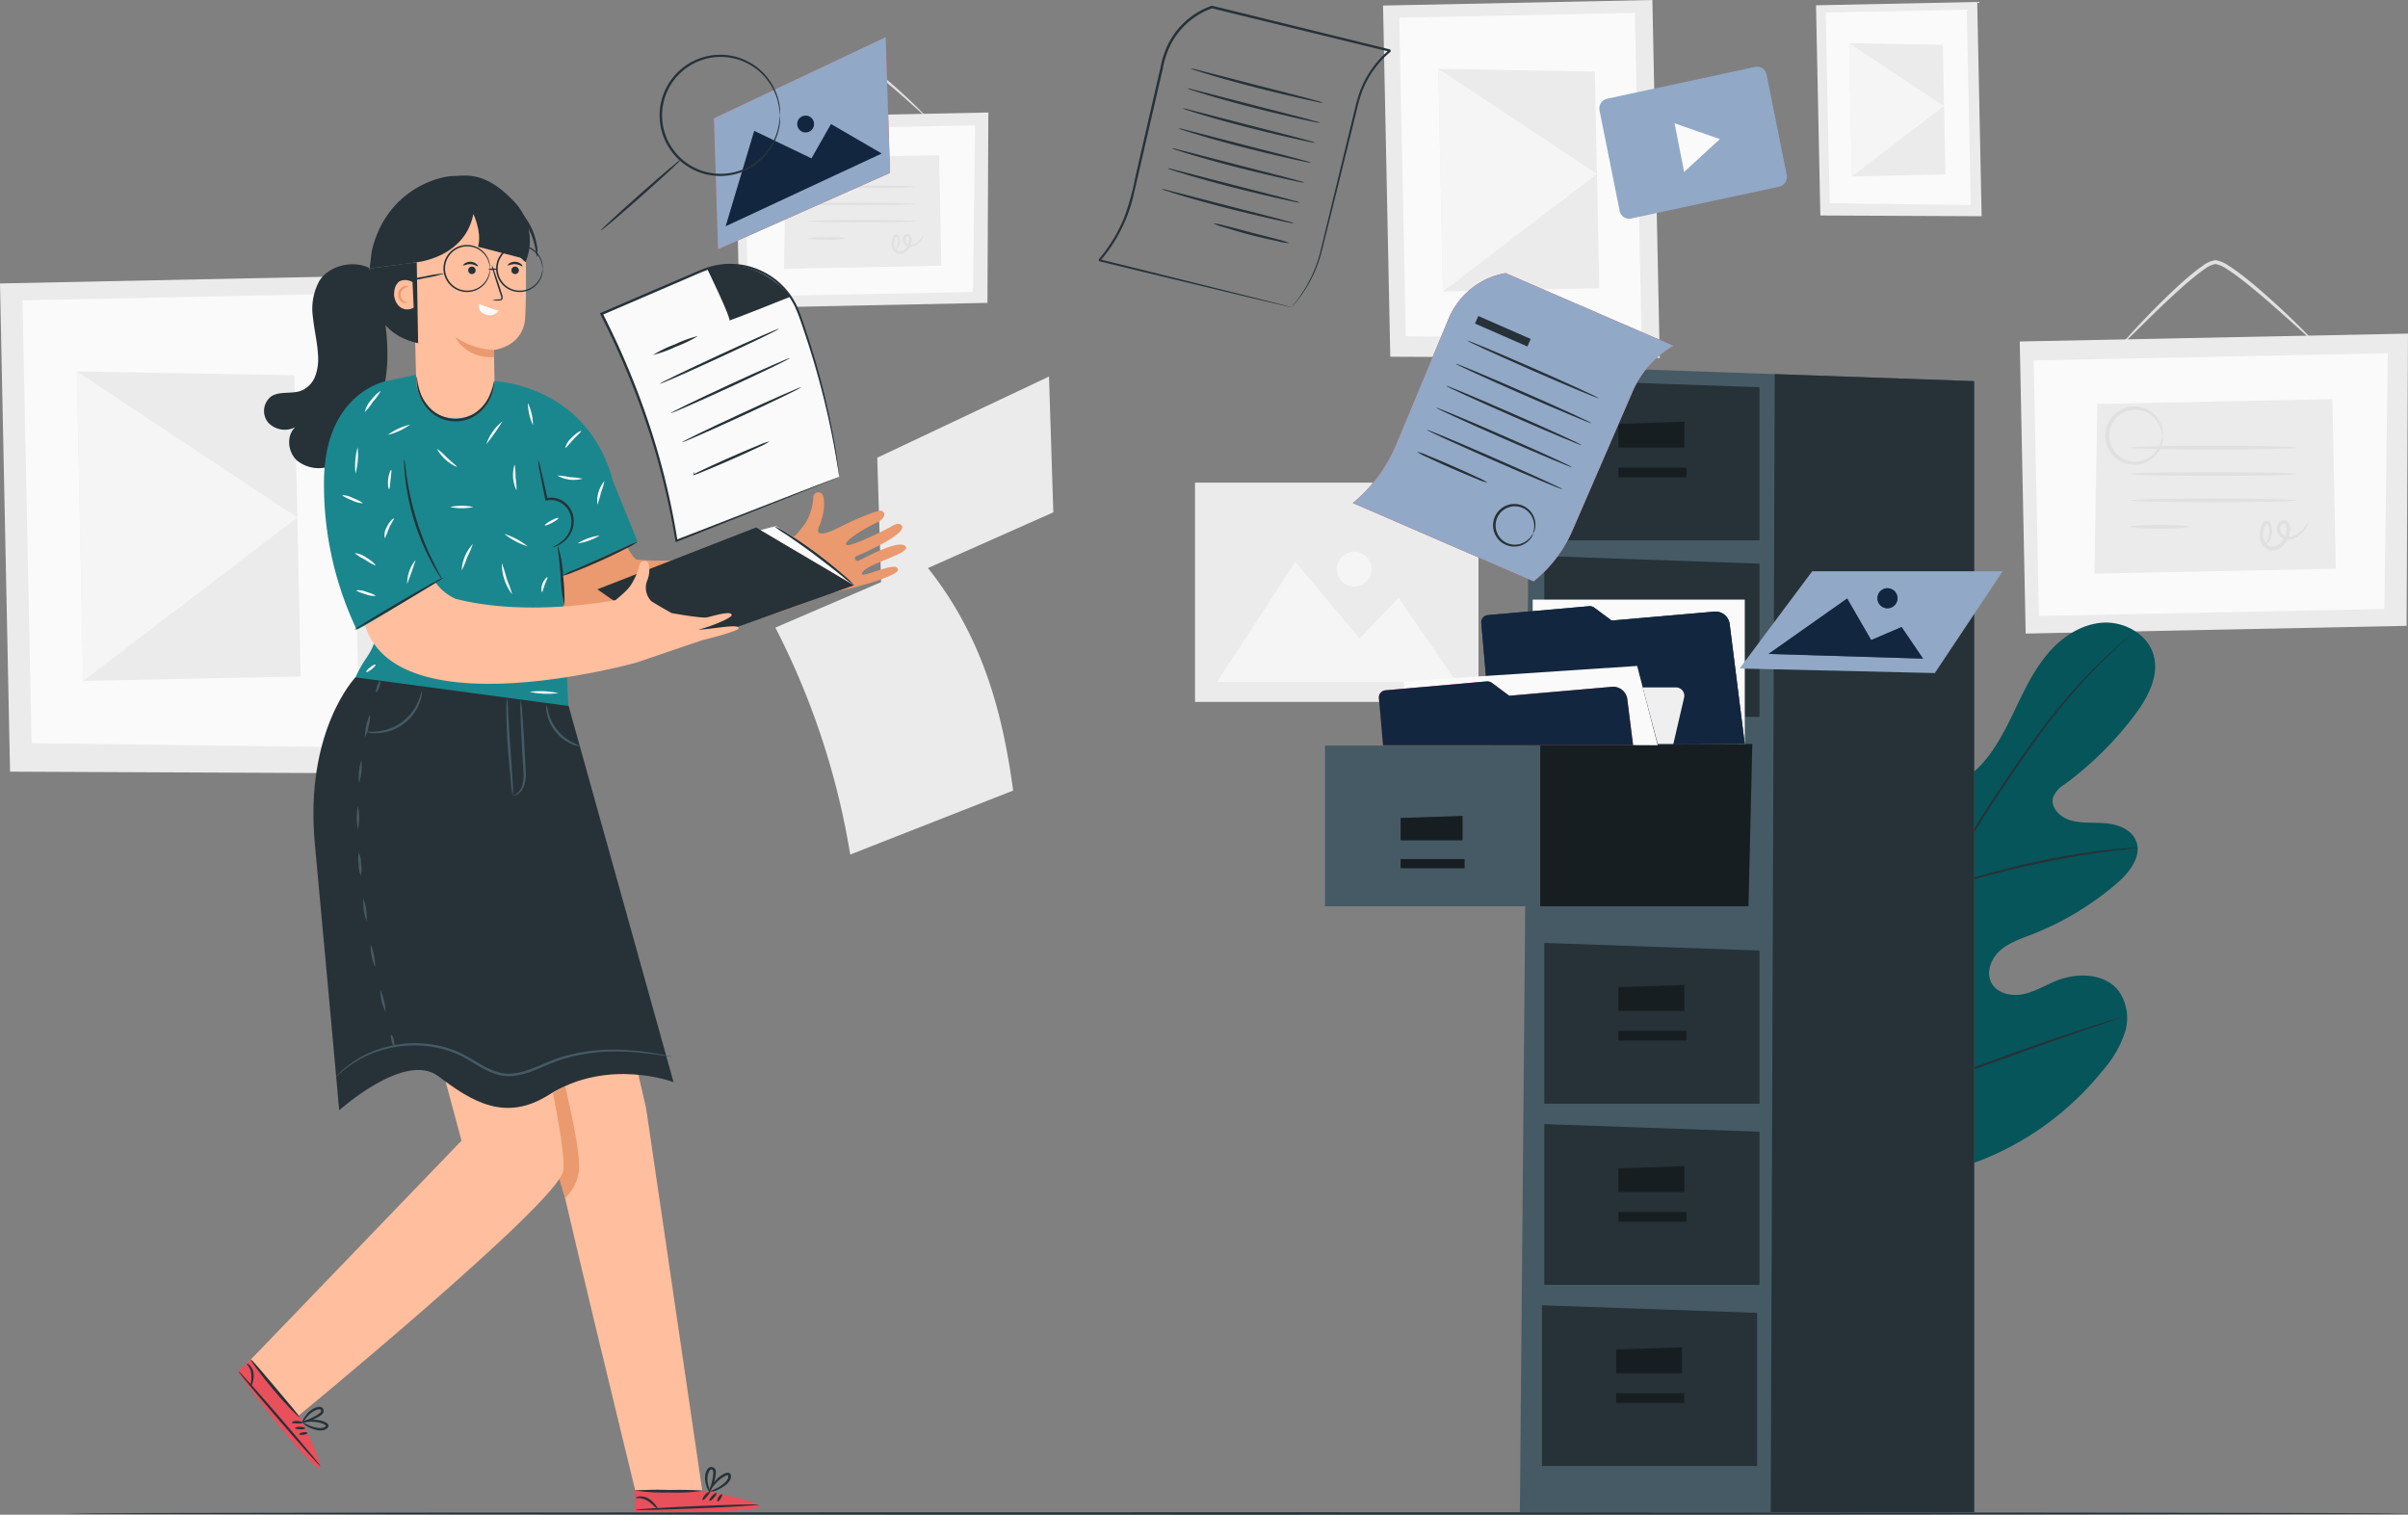 <svg xmlns="http://www.w3.org/2000/svg" width="505.048" height="317.719" viewBox="0 0 505.048 317.719">
  <rect x="0" y="0" width="505.048" height="317.719" fill="#808080" stroke="none"/>
  <g id="Grupo_561043" data-name="Grupo 561043" transform="translate(-179.952 -398.781)">
    <g id="Floor" transform="translate(128.815 267.926)">
      <g id="Grupo_147042" data-name="Grupo 147042" transform="translate(64.685 448.054)">
        <path id="Trazado_195759" data-name="Trazado 195759" d="M556.185,448.314c0,.144-110.034.26-245.738.26-135.75,0-245.762-.116-245.762-.26s110.012-.26,245.762-.26C446.15,448.054,556.185,448.17,556.185,448.314Z" transform="translate(-64.685 -448.054)" fill="#263238"/>
      </g>
    </g>
    <g id="Grupo_147229" data-name="Grupo 147229">
      <g id="Background_Complete" data-name="Background Complete" transform="translate(153.77 360.926)">
        <g id="Grupo_147041" data-name="Grupo 147041">
          <g id="Grupo_146974" data-name="Grupo 146974">
            <g id="Grupo_146969" data-name="Grupo 146969">
              <g id="Grupo_146968" data-name="Grupo 146968">
                <rect id="Rectángulo_44723" data-name="Rectángulo 44723" width="59.458" height="45.992" transform="translate(276.821 139.09)" fill="#ebebeb"/>
              </g>
            </g>
            <g id="Grupo_146971" data-name="Grupo 146971">
              <g id="Grupo_146970" data-name="Grupo 146970">
                <path id="Trazado_195719" data-name="Trazado 195719" d="M281.431,180.891l16.448-25.2L311.332,171.8l8.175-8.554,12.162,17.647Z" fill="#f5f5f5"/>
              </g>
            </g>
            <g id="Grupo_146973" data-name="Grupo 146973">
              <g id="Grupo_146972" data-name="Grupo 146972">
                <path id="Trazado_195720" data-name="Trazado 195720" d="M313.835,157.222a3.643,3.643,0,1,1-3.643-3.643A3.643,3.643,0,0,1,313.835,157.222Z" fill="#f5f5f5"/>
              </g>
            </g>
          </g>
          <path id="Trazado_195721" data-name="Trazado 195721" d="M238.677,203.68,204.507,217.1a160.06,160.06,0,0,0-15.706-47.6l31.253-13.442C232.024,170.721,236.4,186.778,238.677,203.68Z" fill="#ebebeb"/>
          <g id="Grupo_146983" data-name="Grupo 146983" transform="translate(-58 -1)">
            <g id="Grupo_146976" data-name="Grupo 146976">
              <g id="Grupo_146975" data-name="Grupo 146975">
                <path id="Trazado_195722" data-name="Trazado 195722" d="M162.712,96.69,84.183,98.308l2.11,102.405,78.569.353Z" fill="#ebebeb"/>
              </g>
            </g>
            <g id="Grupo_146978" data-name="Grupo 146978">
              <g id="Grupo_146977" data-name="Grupo 146977">
                <path id="Trazado_195723" data-name="Trazado 195723" d="M157.62,100.44,88.9,101.855l1.913,92.876,68.764.9Z" fill="#fafafa"/>
              </g>
            </g>
            <g id="Grupo_146980" data-name="Grupo 146980">
              <g id="Grupo_146979" data-name="Grupo 146979">
                <path id="Trazado_195724" data-name="Trazado 195724" d="M145.934,117.565l-45.636-.8,1.337,64.916,45.6-.939Z" fill="#ebebeb"/>
              </g>
            </g>
            <g id="Grupo_146982" data-name="Grupo 146982">
              <g id="Grupo_146981" data-name="Grupo 146981">
                <path id="Trazado_195725" data-name="Trazado 195725" d="M101.636,181.684l44.913-34.29L100.3,116.767Z" fill="#f5f5f5"/>
              </g>
            </g>
          </g>
          <g id="Grupo_146992" data-name="Grupo 146992">
            <g id="Grupo_146985" data-name="Grupo 146985">
              <g id="Grupo_146984" data-name="Grupo 146984">
                <path id="Trazado_195726" data-name="Trazado 195726" d="M372.747,37.855l-56.487,1.164,1.518,73.661,56.516.254Z" fill="#ebebeb"/>
              </g>
            </g>
            <g id="Grupo_146987" data-name="Grupo 146987">
              <g id="Grupo_146986" data-name="Grupo 146986">
                <path id="Trazado_195727" data-name="Trazado 195727" d="M369.085,40.553l-49.428,1.018,1.376,66.807,49.462.65Z" fill="#fafafa"/>
              </g>
            </g>
            <g id="Grupo_146989" data-name="Grupo 146989">
              <g id="Grupo_146988" data-name="Grupo 146988">
                <path id="Trazado_195728" data-name="Trazado 195728" d="M360.679,52.871,327.853,52.3l.962,46.695,32.8-.676Z" fill="#ebebeb"/>
              </g>
            </g>
            <g id="Grupo_146991" data-name="Grupo 146991">
              <g id="Grupo_146990" data-name="Grupo 146990">
                <path id="Trazado_195729" data-name="Trazado 195729" d="M328.815,98.992l32.307-24.665L327.853,52.3Z" fill="#f5f5f5"/>
              </g>
            </g>
          </g>
          <g id="Grupo_147010" data-name="Grupo 147010" transform="translate(30 -156)">
            <g id="Grupo_147003" data-name="Grupo 147003">
              <g id="Grupo_147002" data-name="Grupo 147002">
                <path id="Trazado_195734" data-name="Trazado 195734" d="M410.879,194.265l-33.81.7.908,44.089,33.827.152Z" fill="#ebebeb"/>
              </g>
            </g>
            <g id="Grupo_147005" data-name="Grupo 147005">
              <g id="Grupo_147004" data-name="Grupo 147004">
                <path id="Trazado_195735" data-name="Trazado 195735" d="M408.688,195.879l-29.585.609.824,39.987,29.605.389Z" fill="#fafafa"/>
              </g>
            </g>
            <g id="Grupo_147007" data-name="Grupo 147007">
              <g id="Grupo_147006" data-name="Grupo 147006">
                <path id="Trazado_195736" data-name="Trazado 195736" d="M403.656,203.252l-19.648-.343.576,27.949,19.633-.4Z" fill="#ebebeb"/>
              </g>
            </g>
            <g id="Grupo_147009" data-name="Grupo 147009">
              <g id="Grupo_147008" data-name="Grupo 147008">
                <path id="Trazado_195737" data-name="Trazado 195737" d="M384.584,230.858l19.337-14.763-19.913-13.186Z" fill="#f5f5f5"/>
              </g>
            </g>
          </g>
          <g id="Grupo_147025" data-name="Grupo 147025">
            <g id="Grupo_147011" data-name="Grupo 147011">
              <path id="Trazado_195738" data-name="Trazado 195738" d="M220.467,62.416a7.294,7.294,0,0,1-1.041-.867l-2.741-2.46c-1.161-1.033-2.546-2.26-4.124-3.572-.789-.653-1.627-1.328-2.521-1.988-.449-.325-.91-.651-1.392-.949a4.081,4.081,0,0,0-1.474-.644,3.376,3.376,0,0,0-1.433.66c-.469.316-.918.657-1.351,1.005-.865.7-1.671,1.411-2.431,2.1-1.517,1.381-2.846,2.669-3.958,3.754-1.054,1.034-1.935,1.9-2.628,2.581a7.146,7.146,0,0,1-1,.911,6.482,6.482,0,0,1,.855-1.051c.579-.651,1.433-1.579,2.513-2.7s2.387-2.44,3.9-3.848c.757-.7,1.561-1.429,2.436-2.142.437-.356.894-.707,1.383-1.039a3.614,3.614,0,0,1,1.735-.749,4.3,4.3,0,0,1,1.731.723c.5.312.969.646,1.424.98.9.675,1.741,1.363,2.527,2.031,1.57,1.339,2.933,2.6,4.064,3.668s2.024,1.96,2.632,2.585A6.315,6.315,0,0,1,220.467,62.416Z" fill="#e0e0e0"/>
            </g>
            <g id="Grupo_147018" data-name="Grupo 147018">
              <g id="Grupo_147013" data-name="Grupo 147013">
                <g id="Grupo_147012" data-name="Grupo 147012">
                  <path id="Trazado_195739" data-name="Trazado 195739" d="M180.428,62.528l.81,39.913,52.048-1.057.191-39.933Z" fill="#ebebeb"/>
                </g>
              </g>
              <g id="Grupo_147015" data-name="Grupo 147015">
                <g id="Grupo_147014" data-name="Grupo 147014">
                  <path id="Trazado_195740" data-name="Trazado 195740" d="M182.333,65.117l.709,34.925,47.2-.958.47-34.949Z" fill="#fafafa"/>
                </g>
              </g>
              <g id="Grupo_147017" data-name="Grupo 147017">
                <g id="Grupo_147016" data-name="Grupo 147016">
                  <path id="Trazado_195741" data-name="Trazado 195741" d="M191.035,71.058l-.412,23.195,32.994-.67-.471-23.177Z" fill="#ebebeb"/>
                </g>
              </g>
            </g>
            <g id="Grupo_147019" data-name="Grupo 147019">
              <path id="Trazado_195742" data-name="Trazado 195742" d="M218.3,77.032c0,.144-5.1.26-11.4.26s-11.4-.116-11.4-.26,5.1-.261,11.4-.261S218.3,76.888,218.3,77.032Z" fill="#e0e0e0"/>
            </g>
            <g id="Grupo_147020" data-name="Grupo 147020">
              <path id="Trazado_195743" data-name="Trazado 195743" d="M218.3,80.636c0,.144-5.1.26-11.4.26s-11.4-.116-11.4-.26,5.1-.26,11.4-.26S218.3,80.492,218.3,80.636Z" fill="#e0e0e0"/>
            </g>
            <g id="Grupo_147021" data-name="Grupo 147021">
              <path id="Trazado_195744" data-name="Trazado 195744" d="M218.3,84.24c0,.143-5.1.26-11.4.26s-11.4-.117-11.4-.26,5.1-.26,11.4-.26S218.3,84.1,218.3,84.24Z" fill="#e0e0e0"/>
            </g>
            <g id="Grupo_147022" data-name="Grupo 147022">
              <path id="Trazado_195745" data-name="Trazado 195745" d="M203.613,87.843a15.973,15.973,0,0,1-4.053.261,15.967,15.967,0,0,1-4.053-.261,16.05,16.05,0,0,1,4.053-.26A16.057,16.057,0,0,1,203.613,87.843Z" fill="#e0e0e0"/>
            </g>
            <g id="Grupo_147023" data-name="Grupo 147023">
              <path id="Trazado_195746" data-name="Trazado 195746" d="M199.917,75.395c-.048,0-.05-.336-.217-.9a3.77,3.77,0,0,0-1.384-1.955,3.6,3.6,0,0,0-3.371-.464,3.546,3.546,0,1,0,3.371,6.164A3.759,3.759,0,0,0,199.7,76.29c.167-.56.169-.9.217-.9a1.894,1.894,0,0,1-.02.944,3.75,3.75,0,0,1-1.358,2.2,3.937,3.937,0,0,1-3.758.623,3.994,3.994,0,0,1,0-7.532,3.94,3.94,0,0,1,3.758.623,3.761,3.761,0,0,1,1.358,2.2A1.906,1.906,0,0,1,199.917,75.395Z" fill="#e0e0e0"/>
            </g>
            <g id="Grupo_147024" data-name="Grupo 147024">
              <path id="Trazado_195747" data-name="Trazado 195747" d="M219.9,87.233a2.261,2.261,0,0,1-.362.753A3.319,3.319,0,0,1,217.8,89.51a1.876,1.876,0,0,1-1.662-.24,1.4,1.4,0,0,1-.354-1.9,1.094,1.094,0,0,1,.47-.387.72.72,0,0,1,.7.085,1.345,1.345,0,0,1,.425,1.122,3.252,3.252,0,0,1-.831,2.093,2.561,2.561,0,0,1-.961.691,1.594,1.594,0,0,1-1.208.006,2.037,2.037,0,0,1-1.172-1.784,3.535,3.535,0,0,1,.437-1.859.649.649,0,0,1,.5-.312.6.6,0,0,1,.5.284,1.932,1.932,0,0,1,.253.792,2.572,2.572,0,0,1-.8,2.159c-.415.378-.738.427-.742.4-.023-.043.261-.158.6-.546a2.464,2.464,0,0,0,.579-1.968,1.645,1.645,0,0,0-.218-.61c-.131-.144-.176-.14-.312.037a3.249,3.249,0,0,0-.315,1.584,1.558,1.558,0,0,0,.886,1.346,1.478,1.478,0,0,0,1.588-.573,2.791,2.791,0,0,0,.709-1.758.9.9,0,0,0-.216-.712c-.106-.108-.336-.017-.481.182a.955.955,0,0,0,.224,1.279,1.5,1.5,0,0,0,1.3.231,3.357,3.357,0,0,0,1.67-1.285C219.686,87.453,219.862,87.212,219.9,87.233Z" fill="#e0e0e0"/>
            </g>
          </g>
          <path id="Trazado_195748" data-name="Trazado 195748" d="M247.1,145.32l-36.069,16.025-.859-27.482L246.2,116.834Z" fill="#ebebeb"/>
          <g id="Grupo_147040" data-name="Grupo 147040" transform="translate(85 -10)">
            <g id="Grupo_147026" data-name="Grupo 147026">
              <path id="Trazado_195749" data-name="Trazado 195749" d="M426.261,119.31a10.958,10.958,0,0,1-1.6-1.329l-4.206-3.776c-1.782-1.586-3.908-3.47-6.33-5.482-1.212-1-2.5-2.039-3.87-3.053-.689-.5-1.4-1-2.137-1.456a6.259,6.259,0,0,0-2.262-.988,5.18,5.18,0,0,0-2.2,1.011c-.719.487-1.409,1.011-2.073,1.544-1.328,1.068-2.565,2.165-3.732,3.221-2.329,2.119-4.369,4.1-6.076,5.762l-4.033,3.961a11,11,0,0,1-1.538,1.4,9.829,9.829,0,0,1,1.313-1.614c.888-1,2.2-2.423,3.856-4.145s3.664-3.744,5.98-5.906c1.161-1.077,2.394-2.193,3.738-3.287.672-.546,1.373-1.086,2.122-1.595a5.552,5.552,0,0,1,2.664-1.15,6.594,6.594,0,0,1,2.658,1.11c.768.478,1.487.991,2.186,1.5,1.385,1.037,2.672,2.093,3.878,3.118,2.409,2.055,4.5,3.987,6.238,5.63s3.107,3.009,4.039,3.968A9.8,9.8,0,0,1,426.261,119.31Z" fill="#e0e0e0"/>
            </g>
            <g id="Grupo_147033" data-name="Grupo 147033">
              <g id="Grupo_147028" data-name="Grupo 147028">
                <g id="Grupo_147027" data-name="Grupo 147027">
                  <path id="Trazado_195750" data-name="Trazado 195750" d="M364.8,119.483l1.244,61.264,79.891-1.622.293-61.295Z" fill="#ebebeb"/>
                </g>
              </g>
              <g id="Grupo_147030" data-name="Grupo 147030">
                <g id="Grupo_147029" data-name="Grupo 147029">
                  <path id="Trazado_195751" data-name="Trazado 195751" d="M367.727,123.456l1.088,53.608,72.456-1.471.721-53.645Z" fill="#fafafa"/>
                </g>
              </g>
              <g id="Grupo_147032" data-name="Grupo 147032">
                <g id="Grupo_147031" data-name="Grupo 147031">
                  <path id="Trazado_195752" data-name="Trazado 195752" d="M381.084,132.577l-.633,35.6,50.644-1.028-.722-35.574Z" fill="#ebebeb"/>
                </g>
              </g>
            </g>
            <g id="Grupo_147034" data-name="Grupo 147034">
              <path id="Trazado_195753" data-name="Trazado 195753" d="M422.932,141.746c0,.221-7.832.4-17.491.4s-17.492-.179-17.492-.4,7.83-.4,17.492-.4S422.932,141.525,422.932,141.746Z" fill="#e0e0e0"/>
            </g>
            <g id="Grupo_147035" data-name="Grupo 147035">
              <path id="Trazado_195754" data-name="Trazado 195754" d="M422.932,147.278c0,.221-7.832.4-17.491.4s-17.492-.178-17.492-.4,7.83-.4,17.492-.4S422.932,147.057,422.932,147.278Z" fill="#e0e0e0"/>
            </g>
            <g id="Grupo_147036" data-name="Grupo 147036">
              <path id="Trazado_195755" data-name="Trazado 195755" d="M422.932,152.809c0,.221-7.832.4-17.491.4s-17.492-.179-17.492-.4,7.83-.4,17.492-.4S422.932,152.588,422.932,152.809Z" fill="#e0e0e0"/>
            </g>
            <g id="Grupo_147037" data-name="Grupo 147037">
              <path id="Trazado_195756" data-name="Trazado 195756" d="M400.391,158.341c0,.22-2.786.4-6.221.4s-6.221-.18-6.221-.4,2.784-.4,6.221-.4S400.391,158.12,400.391,158.341Z" fill="#e0e0e0"/>
            </g>
            <g id="Grupo_147038" data-name="Grupo 147038">
              <path id="Trazado_195757" data-name="Trazado 195757" d="M394.717,139.232c-.073,0-.077-.515-.332-1.375a5.777,5.777,0,0,0-2.125-3,5.443,5.443,0,1,0,0,8.748,5.78,5.78,0,0,0,2.124-3c.255-.86.259-1.377.332-1.375a2.887,2.887,0,0,1-.03,1.451,5.765,5.765,0,0,1-2.083,3.373,6.047,6.047,0,0,1-5.77.957,6.13,6.13,0,0,1,0-11.561,6.047,6.047,0,0,1,5.769.956,5.766,5.766,0,0,1,2.084,3.374A2.882,2.882,0,0,1,394.717,139.232Z" fill="#e0e0e0"/>
            </g>
            <g id="Grupo_147039" data-name="Grupo 147039">
              <path id="Trazado_195758" data-name="Trazado 195758" d="M425.382,157.4a3.476,3.476,0,0,1-.554,1.156,5.1,5.1,0,0,1-2.662,2.338,2.868,2.868,0,0,1-2.551-.369,2.149,2.149,0,0,1-.544-2.917,1.662,1.662,0,0,1,.722-.593,1.1,1.1,0,0,1,1.077.13,2.069,2.069,0,0,1,.653,1.723,5,5,0,0,1-1.276,3.212,3.94,3.94,0,0,1-1.476,1.061,2.451,2.451,0,0,1-1.853.009,3.121,3.121,0,0,1-1.8-2.738,5.42,5.42,0,0,1,.669-2.854,1,1,0,0,1,.764-.479.907.907,0,0,1,.769.437,2.954,2.954,0,0,1,.39,1.214,3.952,3.952,0,0,1-1.226,3.315c-.637.579-1.132.654-1.138.62-.035-.065.4-.241.915-.837a3.772,3.772,0,0,0,.889-3.019,2.54,2.54,0,0,0-.334-.939c-.2-.22-.27-.214-.478.057a5,5,0,0,0-.485,2.432,2.39,2.39,0,0,0,1.36,2.066,2.268,2.268,0,0,0,2.438-.88,4.272,4.272,0,0,0,1.087-2.7,1.387,1.387,0,0,0-.33-1.094c-.163-.165-.515-.026-.738.28a1.463,1.463,0,0,0,.343,1.963,2.3,2.3,0,0,0,1.994.354,5.143,5.143,0,0,0,2.562-1.972C425.063,157.741,425.332,157.372,425.382,157.4Z" fill="#e0e0e0"/>
            </g>
          </g>
        </g>
      </g>
      <g id="Plant" transform="translate(234.924 249.25)">
        <g id="Grupo_147055" data-name="Grupo 147055">
          <g id="Grupo_147043" data-name="Grupo 147043">
            <path id="Trazado_195760" data-name="Trazado 195760" d="M330.156,394.579c-16.884-11.053-21.172-32.213-20.984-51.329.032-3.192-.4-6.545,1.063-9.379s5.007-4.832,7.933-3.558c2.426,1.057,3.54,3.787,4.938,6.034a18.825,18.825,0,0,0,7.751,6.961c2.083,1,4.644,1.588,6.648.433,2.75-1.584,2.986-5.39,2.888-8.563q-.275-8.862-.547-17.728c-.1-3.171-.188-6.407.739-9.441s3.064-5.883,6.1-6.8,6.859.731,7.581,3.819a28.932,28.932,0,0,1,.187,3.948c.122,1.313.78,2.755,2.056,3.092s2.554-.589,3.493-1.54c3.238-3.281,5.387-7.46,7.389-11.612s3.942-8.4,6.865-11.964,7.019-6.431,11.614-6.8,9.567,2.32,10.839,6.75-1.256,9.041-4.043,12.73a71.233,71.233,0,0,1-14.588,14.4,5.855,5.855,0,0,0-2.434,2.711c-.646,2.13,1.436,4.183,3.567,4.827,2.415.729,5.008.422,7.52.654s5.254,1.255,6.26,3.57c1.395,3.212-1.269,6.674-3.917,8.963a61.627,61.627,0,0,1-17.93,10.794c-2.344.911-4.812,1.718-6.678,3.4s-2.946,4.563-1.741,6.769,4.181,2.852,6.646,2.339,4.648-1.891,6.986-2.826c4.375-1.751,10.085-1.586,13.006,2.113a9.927,9.927,0,0,1,1.3,8.848,23.077,23.077,0,0,1-4.679,7.953,61.754,61.754,0,0,1-25.932,18.929c-10.158,3.75-19.626,4.926-29.9,1.495" fill="#05555a"/>
          </g>
          <g id="Grupo_147054" data-name="Grupo 147054">
            <g id="Grupo_147045" data-name="Grupo 147045">
              <g id="Grupo_147044" data-name="Grupo 147044">
                <path id="Trazado_195761" data-name="Trazado 195761" d="M391.96,282.663s-.1.109-.308.3l-.938.857c-.825.753-2.043,1.863-3.569,3.335a119.112,119.112,0,0,0-11.968,13.359c-2.322,2.995-4.727,6.382-7.242,10.063s-5.163,7.646-7.8,11.909a142.575,142.575,0,0,0-7.6,13.746c-1.18,2.455-2.223,5.02-3.286,7.633s-2.131,5.264-3.217,7.945a287.916,287.916,0,0,0-10.7,30.8,139.742,139.742,0,0,0-4.708,26.159,102.142,102.142,0,0,0,.156,17.924c.223,2.108.431,3.741.613,4.843.078.535.14.953.185,1.257.039.284.046.432.046.432s-.533-2.293-1.029-6.512a98.321,98.321,0,0,1-.309-17.968,137.9,137.9,0,0,1,4.62-26.251,282.376,282.376,0,0,1,10.681-30.86l3.221-7.948c1.062-2.607,2.115-5.19,3.3-7.655a141.472,141.472,0,0,1,7.649-13.776c2.649-4.267,5.32-8.221,7.844-11.9s4.958-7.057,7.3-10.047a114,114,0,0,1,12.107-13.285c1.549-1.453,2.786-2.543,3.634-3.271l.969-.823C391.84,282.748,391.96,282.663,391.96,282.663Z" fill="#263238"/>
              </g>
            </g>
            <g id="Grupo_147047" data-name="Grupo 147047">
              <g id="Grupo_147046" data-name="Grupo 147046">
                <path id="Trazado_195762" data-name="Trazado 195762" d="M352.232,335.985a7.675,7.675,0,0,1-.325-1.349c-.183-.873-.41-2.145-.67-3.718-.523-3.148-1.1-7.519-1.725-12.34s-1.278-9.173-1.867-12.3c-.29-1.565-.54-2.83-.726-3.7a7.62,7.62,0,0,1-.233-1.367,7.729,7.729,0,0,1,.415,1.324c.242.86.543,2.117.876,3.678.677,3.121,1.384,7.478,2.01,12.306.613,4.78,1.168,9.105,1.584,12.351.21,1.512.385,2.768.52,3.738A7.6,7.6,0,0,1,352.232,335.985Z" fill="#263238"/>
              </g>
            </g>
            <g id="Grupo_147049" data-name="Grupo 147049">
              <g id="Grupo_147048" data-name="Grupo 147048">
                <path id="Trazado_195763" data-name="Trazado 195763" d="M393.357,327.379a1.462,1.462,0,0,1-.423.079l-1.221.134c-1.059.111-2.591.268-4.479.525-3.775.483-8.967,1.34-14.651,2.537s-10.779,2.525-14.435,3.588c-1.831.519-3.3.979-4.32,1.293l-1.175.357a1.406,1.406,0,0,1-.421.093,1.547,1.547,0,0,1,.39-.185l1.147-.441c1-.369,2.458-.88,4.281-1.442,3.64-1.147,8.737-2.52,14.434-3.732s10.914-2.006,14.711-2.4c1.9-.214,3.437-.321,4.5-.375l1.228-.045A1.415,1.415,0,0,1,393.357,327.379Z" fill="#263238"/>
              </g>
            </g>
            <g id="Grupo_147051" data-name="Grupo 147051">
              <g id="Grupo_147050" data-name="Grupo 147050">
                <path id="Trazado_195764" data-name="Trazado 195764" d="M335.348,381.722a2.512,2.512,0,0,1-.285-.495c-.19-.38-.434-.865-.733-1.462-.634-1.272-1.5-3.134-2.552-5.449-2.1-4.626-4.8-11.1-7.69-18.292s-5.54-13.679-7.556-18.336c-1-2.283-1.817-4.149-2.41-5.506l-.652-1.5a2.635,2.635,0,0,1-.2-.537,2.535,2.535,0,0,1,.285.495c.19.38.433.864.734,1.462.633,1.271,1.5,3.133,2.55,5.448,2.1,4.626,4.8,11.1,7.691,18.294s5.54,13.676,7.556,18.334c1,2.282,1.817,4.149,2.41,5.505l.652,1.5A2.589,2.589,0,0,1,335.348,381.722Z" fill="#263238"/>
              </g>
            </g>
            <g id="Grupo_147053" data-name="Grupo 147053">
              <g id="Grupo_147052" data-name="Grupo 147052">
                <path id="Trazado_195765" data-name="Trazado 195765" d="M389.816,362.949a2.679,2.679,0,0,1-.542.225l-1.585.555-5.839,2c-4.927,1.7-11.705,4.127-19.186,6.828s-14.284,5.084-19.242,6.7c-2.48.81-4.491,1.446-5.889,1.859l-1.613.471a2.819,2.819,0,0,1-.572.132,2.674,2.674,0,0,1,.543-.225l1.585-.555,5.837-2c4.928-1.7,11.706-4.128,19.189-6.83s14.282-5.081,19.24-6.7c2.479-.808,4.491-1.445,5.89-1.859l1.612-.47A2.737,2.737,0,0,1,389.816,362.949Z" fill="#263238"/>
              </g>
            </g>
          </g>
        </g>
      </g>
      <g id="Filing_Cabinet" data-name="Filing Cabinet" transform="translate(260.229 267.665)">
        <g id="Grupo_147093" data-name="Grupo 147093">
          <g id="Grupo_147083" data-name="Grupo 147083">
            <g id="Grupo_147056" data-name="Grupo 147056">
              <path id="Trazado_195766" data-name="Trazado 195766" d="M240.627,207.782l-2.133,240.533h95.279V211.061Z" fill="#455a64"/>
            </g>
            <g id="Grupo_147057" data-name="Grupo 147057">
              <path id="Trazado_195767" data-name="Trazado 195767" d="M243.622,247.753v33.716h45.131V249.346Z" fill="#263238"/>
            </g>
            <g id="Grupo_147058" data-name="Grupo 147058">
              <path id="Trazado_195768" data-name="Trazado 195768" d="M291.957,209.589l-.843,238.725h42.659V211.061Z" fill="#263238"/>
            </g>
            <g id="Grupo_147063" data-name="Grupo 147063">
              <g id="Grupo_147059" data-name="Grupo 147059">
                <path id="Trazado_195769" data-name="Trazado 195769" d="M243.622,210.749v33.716h45.131V212.342Z" fill="#263238"/>
              </g>
              <g id="Grupo_147062" data-name="Grupo 147062">
                <g id="Grupo_147060" data-name="Grupo 147060">
                  <path id="Trazado_195770" data-name="Trazado 195770" d="M259.181,220.024V225h13.808v-5.433Z" fill="#263238"/>
                  <rect id="Rectángulo_44724" data-name="Rectángulo 44724" width="14.26" height="2.037" transform="translate(259.181 229.191)" fill="#263238"/>
                </g>
                <g id="Grupo_147061" data-name="Grupo 147061" opacity="0.4">
                  <path id="Trazado_195771" data-name="Trazado 195771" d="M259.181,220.024V225h13.808v-5.433Z"/>
                  <rect id="Rectángulo_44725" data-name="Rectángulo 44725" width="14.26" height="2.037" transform="translate(259.181 229.191)"/>
                </g>
              </g>
            </g>
            <g id="Grupo_147072" data-name="Grupo 147072">
              <g id="Grupo_147064" data-name="Grupo 147064">
                <path id="Trazado_195772" data-name="Trazado 195772" d="M243.622,328.9v33.716h45.131V330.49Z" fill="#263238"/>
              </g>
              <g id="Grupo_147071" data-name="Grupo 147071">
                <g id="Grupo_147067" data-name="Grupo 147067">
                  <g id="Grupo_147065" data-name="Grupo 147065">
                    <path id="Trazado_195773" data-name="Trazado 195773" d="M259.181,338.172v4.98h13.808V337.72Z" fill="#263238"/>
                  </g>
                  <g id="Grupo_147066" data-name="Grupo 147066">
                    <rect id="Rectángulo_44726" data-name="Rectángulo 44726" width="14.26" height="2.037" transform="translate(259.181 347.34)" fill="#263238"/>
                  </g>
                </g>
                <g id="Grupo_147070" data-name="Grupo 147070" opacity="0.4">
                  <g id="Grupo_147068" data-name="Grupo 147068">
                    <path id="Trazado_195774" data-name="Trazado 195774" d="M259.181,338.172v4.98h13.808V337.72Z"/>
                  </g>
                  <g id="Grupo_147069" data-name="Grupo 147069">
                    <rect id="Rectángulo_44727" data-name="Rectángulo 44727" width="14.26" height="2.037" transform="translate(259.181 347.34)"/>
                  </g>
                </g>
              </g>
            </g>
            <g id="Grupo_147077" data-name="Grupo 147077">
              <g id="Grupo_147073" data-name="Grupo 147073">
                <path id="Trazado_195775" data-name="Trazado 195775" d="M243.622,366.9v33.716h45.131V368.49Z" fill="#263238"/>
              </g>
              <g id="Grupo_147076" data-name="Grupo 147076">
                <g id="Grupo_147074" data-name="Grupo 147074">
                  <path id="Trazado_195776" data-name="Trazado 195776" d="M259.181,376.173v4.98h13.808V375.72Z" fill="#263238"/>
                  <rect id="Rectángulo_44728" data-name="Rectángulo 44728" width="14.26" height="2.037" transform="translate(259.181 385.34)" fill="#263238"/>
                </g>
                <g id="Grupo_147075" data-name="Grupo 147075" opacity="0.4">
                  <path id="Trazado_195777" data-name="Trazado 195777" d="M259.181,376.173v4.98h13.808V375.72Z"/>
                  <rect id="Rectángulo_44729" data-name="Rectángulo 44729" width="14.26" height="2.037" transform="translate(259.181 385.34)"/>
                </g>
              </g>
            </g>
            <g id="Grupo_147082" data-name="Grupo 147082">
              <g id="Grupo_147078" data-name="Grupo 147078">
                <path id="Trazado_195778" data-name="Trazado 195778" d="M243.136,404.9v33.716h45.131V406.49Z" fill="#263238"/>
              </g>
              <g id="Grupo_147081" data-name="Grupo 147081">
                <g id="Grupo_147079" data-name="Grupo 147079">
                  <path id="Trazado_195779" data-name="Trazado 195779" d="M258.694,414.173v4.98H272.5V413.72Z" fill="#263238"/>
                  <rect id="Rectángulo_44730" data-name="Rectángulo 44730" width="14.261" height="2.037" transform="translate(258.694 423.34)" fill="#263238"/>
                </g>
                <g id="Grupo_147080" data-name="Grupo 147080" opacity="0.4">
                  <path id="Trazado_195780" data-name="Trazado 195780" d="M258.694,414.173v4.98H272.5V413.72Z"/>
                  <rect id="Rectángulo_44731" data-name="Rectángulo 44731" width="14.261" height="2.037" transform="translate(258.694 423.34)"/>
                </g>
              </g>
            </g>
          </g>
          <g id="Grupo_147092" data-name="Grupo 147092">
            <g id="Grupo_147088" data-name="Grupo 147088">
              <g id="Grupo_147084" data-name="Grupo 147084">
                <rect id="Rectángulo_44732" data-name="Rectángulo 44732" width="45.131" height="33.716" transform="translate(197.63 287.496)" fill="#455a64"/>
              </g>
              <g id="Grupo_147087" data-name="Grupo 147087">
                <g id="Grupo_147085" data-name="Grupo 147085">
                  <path id="Trazado_195781" data-name="Trazado 195781" d="M213.493,302.691v4.682h12.979v-5.106Z" fill="#263238"/>
                  <rect id="Rectángulo_44733" data-name="Rectángulo 44733" width="13.405" height="1.915" transform="translate(213.493 311.309)" fill="#263238"/>
                </g>
                <g id="Grupo_147086" data-name="Grupo 147086" opacity="0.4">
                  <path id="Trazado_195782" data-name="Trazado 195782" d="M213.493,302.691v4.682h12.979v-5.106Z"/>
                  <rect id="Rectángulo_44734" data-name="Rectángulo 44734" width="13.405" height="1.915" transform="translate(213.493 311.309)"/>
                </g>
              </g>
            </g>
            <g id="Grupo_147089" data-name="Grupo 147089">
              <path id="Trazado_195783" data-name="Trazado 195783" d="M242.761,287.5l44.484-.327-.81,34.043H242.761Z" fill="#263238"/>
              <path id="Trazado_195784" data-name="Trazado 195784" d="M242.761,287.5l44.484-.327-.81,34.043H242.761Z" opacity="0.4"/>
            </g>
            <rect id="Rectángulo_44735" data-name="Rectángulo 44735" width="44.485" height="30.284" transform="translate(241.185 256.885)" fill="#fafafa"/>
            <g id="Grupo_147090" data-name="Grupo 147090">
              <path id="Trazado_195785" data-name="Trazado 195785" d="M230.4,261.706l2.242,25.732,53.027-.269-3.173-25.19a2.99,2.99,0,0,0-3.353-2.561l-21.393,1.864-3.643-2.7a1.664,1.664,0,0,0-1.134-.31l-21.126,1.863A1.515,1.515,0,0,0,230.4,261.706Z" fill="#263238"/>
              <path id="Trazado_195786" data-name="Trazado 195786" d="M230.4,261.706l2.242,25.732,53.027-.269-3.173-25.19a2.99,2.99,0,0,0-3.353-2.561l-21.393,1.864-3.643-2.7a1.664,1.664,0,0,0-1.134-.31l-21.126,1.863A1.515,1.515,0,0,0,230.4,261.706Z" fill="#12263f"/>
            </g>
            <path id="Trazado_195787" data-name="Trazado 195787" d="M215.186,280.738l-1.114-6.7L263.1,270.8l4.307,16.628-51.253-.258Z" fill="#fafafa"/>
            <g id="Grupo_147091" data-name="Grupo 147091">
              <path id="Trazado_195788" data-name="Trazado 195788" d="M208.928,277.478l.868,9.96h52.449l-1.221-9.688a2.99,2.99,0,0,0-3.353-2.561l-21.394,1.865-3.642-2.7a1.659,1.659,0,0,0-1.134-.31l-21.126,1.862A1.515,1.515,0,0,0,208.928,277.478Z" fill="#e8505b"/>
              <path id="Trazado_195789" data-name="Trazado 195789" d="M208.928,277.478l.868,9.96h52.449l-1.221-9.688a2.99,2.99,0,0,0-3.353-2.561l-21.394,1.865-3.642-2.7a1.659,1.659,0,0,0-1.134-.31l-21.126,1.862A1.515,1.515,0,0,0,208.928,277.478Z" fill="#12263f"/>
            </g>
            <path id="Trazado_195790" data-name="Trazado 195790" d="M264.267,275.3h6.964a1.755,1.755,0,0,1,1.71,2.152l-2.256,9.712H267.41Z" fill="#efefef"/>
          </g>
        </g>
      </g>
      <g id="Documents" transform="translate(153.77 332.908)">
        <g id="Grupo_147094" data-name="Grupo 147094" transform="translate(43.368 -36.308)">
          <path id="Trazado_195791" data-name="Trazado 195791" d="M355.995,141.332l-31.1,6.687a2.018,2.018,0,0,1-2.381-1.621L318.3,125.363a2.086,2.086,0,0,1,1.563-2.467l31.1-6.687a2.016,2.016,0,0,1,2.381,1.62l4.208,21.034A2.089,2.089,0,0,1,355.995,141.332Z" fill="#91a8c6"/>
          <path id="Trazado_195792" data-name="Trazado 195792" d="M338.79,129.7l4.76,1.651-3.759,3.448-3.759,3.449-1-5.1-1-5.1Z" fill="#fafafa"/>
        </g>
        <g id="Grupo_147104" data-name="Grupo 147104">
          <g id="Grupo_147095" data-name="Grupo 147095">
            <path id="Trazado_195793" data-name="Trazado 195793" d="M297.056,130.329s.1-.143.315-.406.531-.656.927-1.185a28.35,28.35,0,0,0,4.469-8.826c.431-1.458.777-3.089,1.207-4.822.839-3.476,1.794-7.429,2.849-11.8s2.222-9.158,3.469-14.295a33.32,33.32,0,0,1,1.1-3.9,20.914,20.914,0,0,1,6.109-8.705l.052-.046.027-.023c.2.817.037.222.074.4l-.133-.033-.268-.064-.538-.131-1.08-.263-18.123-4.424-9.586-2.344-4.9-1.2-2.476-.606-.155-.038-.077-.019c-.046,0,.255-.017.11,0l-.036.014-.294.114-.587.23c-.377.185-.772.337-1.137.548a15.671,15.671,0,0,0-6.826,7.071,19.226,19.226,0,0,0-1.481,4.676q-.555,2.4-1.1,4.77c-1.456,6.3-2.86,12.385-4.2,18.179l-1,4.293a31.5,31.5,0,0,1-1.34,4.1,32.275,32.275,0,0,1-4.031,7.174q-.594.8-1.23,1.55L257,120.5l-.079.094c-.215-.682-.042-.185-.083-.335l.03.007.059.014.469.116.934.231,3.645.9,6.852,1.695,20.668,5.148,5.613,1.425,1.457.383c.328.089.492.148.492.148s-.173-.024-.505-.1l-1.468-.334-5.637-1.33-20.708-4.986-6.86-1.663-3.649-.886-.934-.226-.47-.115-.059-.014-.029-.007c-.058-.156.087.339-.137-.352l.077-.093.155-.185q.624-.741,1.208-1.534a31.861,31.861,0,0,0,3.953-7.088,51.7,51.7,0,0,0,2.3-8.33c1.329-5.8,2.724-11.881,4.169-18.188q.543-2.366,1.1-4.772a19.728,19.728,0,0,1,1.515-4.782,16.183,16.183,0,0,1,7.05-7.307c.378-.217.785-.376,1.176-.566l.606-.237.3-.118.038-.015c-.12,0,.207-.019.187-.011l.078.019.155.038,2.476.607,4.9,1.2,9.583,2.352,18.117,4.452,1.079.266.537.132.267.066.134.033c.049.188-.06-.41.117.424l-.026.023-.051.044a20.407,20.407,0,0,0-6,8.5,33.194,33.194,0,0,0-1.093,3.852c-1.268,5.131-2.45,9.913-3.53,14.28l-2.925,11.779c-.443,1.731-.8,3.352-1.252,4.826a28.218,28.218,0,0,1-1.548,3.9,27.128,27.128,0,0,1-3.075,4.915A17.679,17.679,0,0,1,297.056,130.329Z" fill="#263238"/>
          </g>
          <g id="Grupo_147096" data-name="Grupo 147096">
            <path id="Trazado_195794" data-name="Trazado 195794" d="M303.688,87.442a4.713,4.713,0,0,1-1.12-.167c-.713-.141-1.74-.362-3.007-.646-2.534-.571-6.026-1.39-9.866-2.372s-7.3-1.949-9.786-2.7c-1.244-.373-2.247-.687-2.936-.918a4.69,4.69,0,0,1-1.056-.409,4.822,4.822,0,0,1,1.112.214l2.979.759,9.816,2.545,9.824,2.519,2.968.807A4.74,4.74,0,0,1,303.688,87.442Z" fill="#263238"/>
          </g>
          <g id="Grupo_147097" data-name="Grupo 147097">
            <path id="Trazado_195795" data-name="Trazado 195795" d="M303,91.628a4.713,4.713,0,0,1-1.12-.167c-.713-.141-1.74-.362-3.007-.646-2.534-.571-6.026-1.39-9.866-2.372s-7.3-1.949-9.786-2.7c-1.244-.373-2.247-.687-2.936-.918a4.688,4.688,0,0,1-1.056-.409,4.814,4.814,0,0,1,1.112.214l2.979.758,9.816,2.546,9.824,2.519,2.968.807A4.742,4.742,0,0,1,303,91.628Z" fill="#263238"/>
          </g>
          <g id="Grupo_147098" data-name="Grupo 147098">
            <path id="Trazado_195796" data-name="Trazado 195796" d="M302.026,95.814a4.69,4.69,0,0,1-1.12-.168c-.713-.14-1.74-.361-3.007-.645-2.533-.571-6.026-1.39-9.866-2.372s-7.3-1.949-9.785-2.7c-1.245-.373-2.248-.687-2.937-.918a4.717,4.717,0,0,1-1.056-.409,4.813,4.813,0,0,1,1.112.214l2.98.759,9.816,2.545,9.823,2.519,2.968.807A4.741,4.741,0,0,1,302.026,95.814Z" fill="#263238"/>
          </g>
          <g id="Grupo_147099" data-name="Grupo 147099">
            <path id="Trazado_195797" data-name="Trazado 195797" d="M301.131,100a4.719,4.719,0,0,1-1.12-.167c-.713-.141-1.74-.362-3.007-.647-2.533-.57-6.026-1.389-9.866-2.371s-7.3-1.949-9.786-2.7c-1.244-.373-2.247-.687-2.936-.918a4.69,4.69,0,0,1-1.056-.409,4.8,4.8,0,0,1,1.112.214l2.98.759,9.816,2.546,9.823,2.518,2.968.807A4.741,4.741,0,0,1,301.131,100Z" fill="#263238"/>
          </g>
          <g id="Grupo_147100" data-name="Grupo 147100">
            <path id="Trazado_195798" data-name="Trazado 195798" d="M299.776,104.186a4.714,4.714,0,0,1-1.119-.167c-.713-.141-1.741-.362-3.008-.646-2.533-.571-6.026-1.391-9.865-2.372s-7.3-1.949-9.786-2.7c-1.245-.373-2.247-.687-2.937-.918a4.664,4.664,0,0,1-1.055-.409,4.743,4.743,0,0,1,1.111.214l2.98.758,9.816,2.546,9.823,2.519,2.969.807A4.717,4.717,0,0,1,299.776,104.186Z" fill="#263238"/>
          </g>
          <g id="Grupo_147101" data-name="Grupo 147101">
            <path id="Trazado_195799" data-name="Trazado 195799" d="M298.8,108.372a4.715,4.715,0,0,1-1.119-.167c-.713-.142-1.741-.362-3.007-.646-2.534-.571-6.026-1.391-9.866-2.372s-7.3-1.95-9.786-2.7c-1.244-.373-2.247-.687-2.937-.918a4.752,4.752,0,0,1-1.055-.409,4.813,4.813,0,0,1,1.112.214l2.979.758,9.816,2.546,9.824,2.519,2.968.806A4.717,4.717,0,0,1,298.8,108.372Z" fill="#263238"/>
          </g>
          <g id="Grupo_147102" data-name="Grupo 147102">
            <path id="Trazado_195800" data-name="Trazado 195800" d="M297.558,112.715a4.756,4.756,0,0,1-1.12-.168c-.713-.14-1.74-.361-3.007-.646-2.534-.57-6.026-1.39-9.866-2.371s-7.3-1.949-9.786-2.7c-1.244-.373-2.247-.688-2.936-.918a4.664,4.664,0,0,1-1.056-.409,4.81,4.81,0,0,1,1.111.214l2.98.759,9.816,2.545,9.824,2.519,2.968.807A4.742,4.742,0,0,1,297.558,112.715Z" fill="#263238"/>
          </g>
          <g id="Grupo_147103" data-name="Grupo 147103">
            <path id="Trazado_195801" data-name="Trazado 195801" d="M296.645,116.879a11.254,11.254,0,0,1-2.4-.393c-1.469-.31-3.49-.759-5.714-1.322-2.224-.582-4.2-1.192-5.636-1.628a11.408,11.408,0,0,1-2.292-.821,11.2,11.2,0,0,1,2.39.466c1.46.345,3.462.9,5.668,1.478,2.214.56,4.225,1.068,5.67,1.469A11.406,11.406,0,0,1,296.645,116.879Z" fill="#263238"/>
          </g>
        </g>
        <g id="Grupo_147112" data-name="Grupo 147112" transform="translate(-30 -50)">
          <g id="Grupo_147106" data-name="Grupo 147106">
            <path id="Trazado_195802" data-name="Trazado 195802" d="M232.224,215.892l-34.171,13.416a160.062,160.062,0,0,0-15.7-47.6l20.985-9.026a15.272,15.272,0,0,1,20.4,8.9A167.6,167.6,0,0,1,232.224,215.892Z" fill="#fafafa"/>
            <g id="Grupo_147105" data-name="Grupo 147105">
              <path id="Trazado_195803" data-name="Trazado 195803" d="M232.224,215.892s-.036-.152-.084-.433c-.05-.3-.118-.709-.2-1.232-.173-1.074-.44-2.69-.815-4.748A173.755,173.755,0,0,0,227,192.206c-.539-1.8-1.108-3.681-1.759-5.625s-1.3-4-2.154-6a14.94,14.94,0,0,0-4.027-5.354,15.548,15.548,0,0,0-6.355-3.163,15.045,15.045,0,0,0-7.445.206c-.623.156-1.213.429-1.826.639l-1.825.787-3.7,1.6-15.45,6.652.129-.356.856,1.725a166.321,166.321,0,0,1,9.673,23.958,155.191,155.191,0,0,1,5.156,22l-.29-.165,24.823-9.632,6.94-2.664,1.837-.694c.419-.155.649-.227.649-.227s-.192.1-.593.261l-1.785.729-6.862,2.755-24.852,9.87-.247.1-.043-.263a157.106,157.106,0,0,0-5.207-21.922,167.885,167.885,0,0,0-9.666-23.877c-.293-.589-.584-1.177-.854-1.72l-.123-.248.253-.109,15.455-6.64,3.707-1.591,1.826-.784c.634-.217,1.243-.5,1.887-.656a15.507,15.507,0,0,1,7.688-.195,15.981,15.981,0,0,1,6.541,3.28,15.369,15.369,0,0,1,4.125,5.526c.873,2.067,1.483,4.1,2.142,6.051.641,1.952,1.2,3.842,1.73,5.647a162.06,162.06,0,0,1,3.972,17.34c.345,2.073.579,3.673.721,4.783.063.532.112.947.149,1.253A3.163,3.163,0,0,1,232.224,215.892Z" fill="#263238"/>
            </g>
          </g>
          <path id="Trazado_195804" data-name="Trazado 195804" d="M204.494,172.238s5.1,10.463,4.648,10.829c-.414.338,12.661-4.883,12.82-4.965C221.962,178.1,215.177,168.967,204.494,172.238Z" fill="#263238"/>
          <g id="Grupo_147107" data-name="Grupo 147107">
            <path id="Trazado_195805" data-name="Trazado 195805" d="M202.576,186.344a25.423,25.423,0,0,1-4.622,2.236,25.343,25.343,0,0,1-4.826,1.756,25.57,25.57,0,0,1,4.623-2.235A25.482,25.482,0,0,1,202.576,186.344Z" fill="#263238"/>
          </g>
          <g id="Grupo_147108" data-name="Grupo 147108">
            <path id="Trazado_195806" data-name="Trazado 195806" d="M219.543,184.838c.061.131-5.48,2.817-12.373,6s-12.532,5.657-12.592,5.527,5.479-2.816,12.374-6S219.483,184.708,219.543,184.838Z" fill="#263238"/>
          </g>
          <g id="Grupo_147109" data-name="Grupo 147109">
            <path id="Trazado_195807" data-name="Trazado 195807" d="M221.843,190.986c.06.131-5.48,2.817-12.373,6s-12.532,5.657-12.592,5.526,5.478-2.816,12.374-6S221.783,190.855,221.843,190.986Z" fill="#263238"/>
          </g>
          <g id="Grupo_147110" data-name="Grupo 147110">
            <path id="Trazado_195808" data-name="Trazado 195808" d="M224.193,197.108c.061.131-5.48,2.817-12.372,6s-12.533,5.657-12.592,5.526,5.478-2.816,12.373-6S224.133,196.977,224.193,197.108Z" fill="#263238"/>
          </g>
          <g id="Grupo_147111" data-name="Grupo 147111">
            <path id="Trazado_195809" data-name="Trazado 195809" d="M217.585,208.456a13.125,13.125,0,0,1-2.321,1.223c-1.46.695-3.493,1.622-5.75,2.616-3.544,1.56-6.589,2.822-7.736,3.218l-.157.054.034-.149c.086-.364.145-.542.176-.538s.03.193,0,.566l-.123-.1c1.066-.579,4.054-1.973,7.6-3.533,2.257-.994,4.313-1.867,5.812-2.476A13.237,13.237,0,0,1,217.585,208.456Z" fill="#263238"/>
          </g>
        </g>
        <g id="Grupo_147121" data-name="Grupo 147121" transform="translate(-28.009 -27.216)">
          <g id="Grupo_147113" data-name="Grupo 147113">
            <path id="Trazado_195810" data-name="Trazado 195810" d="M375.858,215.029,337.932,198.6h0a31.835,31.835,0,0,0,9.1-12.291l11.074-26.589a15.892,15.892,0,0,1,11.872-9.344h0l35.18,15.235h0a20.6,20.6,0,0,0-8.55,9.62L383.991,204.37a27.865,27.865,0,0,1-8.133,10.659Z" fill="#e8505b"/>
            <path id="Trazado_195811" data-name="Trazado 195811" d="M375.858,215.029,337.932,198.6h0a31.835,31.835,0,0,0,9.1-12.291l11.074-26.589a15.892,15.892,0,0,1,11.872-9.344h0l35.18,15.235h0a20.6,20.6,0,0,0-8.55,9.62L383.991,204.37a27.865,27.865,0,0,1-8.133,10.659Z" fill="#91a8c6"/>
          </g>
          <g id="Grupo_147114" data-name="Grupo 147114">
            <path id="Trazado_195812" data-name="Trazado 195812" d="M389.528,176.633c-.057.132-6.272-2.465-13.879-5.8s-13.729-6.144-13.671-6.276,6.271,2.464,13.88,5.8S389.586,176.5,389.528,176.633Z" fill="#263238"/>
          </g>
          <g id="Grupo_147115" data-name="Grupo 147115">
            <path id="Trazado_195813" data-name="Trazado 195813" d="M387.977,181.857c-.058.132-6.48-2.556-14.344-6s-14.193-6.347-14.135-6.479,6.479,2.556,14.345,6S388.035,181.725,387.977,181.857Z" fill="#263238"/>
          </g>
          <g id="Grupo_147116" data-name="Grupo 147116">
            <path id="Trazado_195814" data-name="Trazado 195814" d="M385.953,186.476c-.058.132-6.481-2.556-14.344-6s-14.193-6.348-14.135-6.479,6.479,2.554,14.344,6S386.01,186.344,385.953,186.476Z" fill="#263238"/>
          </g>
          <g id="Grupo_147117" data-name="Grupo 147117">
            <path id="Trazado_195815" data-name="Trazado 195815" d="M383.928,191.1c-.057.132-6.48-2.556-14.343-6s-14.193-6.348-14.136-6.479,6.479,2.554,14.345,6S383.986,190.963,383.928,191.1Z" fill="#263238"/>
          </g>
          <g id="Grupo_147118" data-name="Grupo 147118">
            <path id="Trazado_195816" data-name="Trazado 195816" d="M381.9,195.714c-.058.132-6.48-2.555-14.343-6s-14.193-6.347-14.136-6.479,6.479,2.556,14.345,6S381.962,195.583,381.9,195.714Z" fill="#263238"/>
          </g>
          <g id="Grupo_147119" data-name="Grupo 147119">
            <path id="Trazado_195817" data-name="Trazado 195817" d="M366.188,194.333a10.771,10.771,0,0,1-2.24-.781c-1.357-.543-3.217-1.326-5.258-2.22s-3.879-1.732-5.2-2.362a10.663,10.663,0,0,1-2.091-1.118,10.851,10.851,0,0,1,2.239.781c1.357.543,3.217,1.326,5.259,2.222s3.878,1.73,5.2,2.36A10.8,10.8,0,0,1,366.188,194.333Z" fill="#263238"/>
          </g>
          <g id="Grupo_147120" data-name="Grupo 147120">
            <path id="Trazado_195818" data-name="Trazado 195818" d="M375.74,204.994c-.046-.018.109-.366.2-1.021a4.236,4.236,0,0,0-.538-2.659,4.027,4.027,0,1,0-2.594,5.922,4.248,4.248,0,0,0,2.319-1.407c.423-.508.574-.857.618-.835a2.262,2.262,0,0,1-.458.959,4.231,4.231,0,0,1-2.392,1.641,4.42,4.42,0,0,1-4.138-1.057,4.474,4.474,0,0,1,3.386-7.727,4.418,4.418,0,0,1,3.582,2.325,4.234,4.234,0,0,1,.415,2.871A2.263,2.263,0,0,1,375.74,204.994Z" fill="#263238"/>
          </g>
          <rect id="Rectángulo_44736" data-name="Rectángulo 44736" width="11.995" height="1.729" transform="translate(364.25 159.375) rotate(23.663)" fill="#263238"/>
        </g>
        <g id="Grupo_147125" data-name="Grupo 147125" transform="translate(78.082 -55)">
          <path id="Trazado_195819" data-name="Trazado 195819" d="M353.907,262.049l-40.943-.958,15.232-20.4h39.953Z" fill="#91a8c6"/>
          <g id="Grupo_147124" data-name="Grupo 147124">
            <g id="Grupo_147122" data-name="Grupo 147122">
              <path id="Trazado_195820" data-name="Trazado 195820" d="M319.042,258.034l32.388.984-4.5-6.614-6.374,2.729-5.039-8.715Z" fill="#12263f"/>
              <path id="Trazado_195821" data-name="Trazado 195821" d="M346.073,246.359a2.1,2.1,0,1,1-2.1-2.1A2.1,2.1,0,0,1,346.073,246.359Z" fill="#12263f"/>
            </g>
            <g id="Grupo_147123" data-name="Grupo 147123" opacity="0.7">
              <path id="Trazado_195822" data-name="Trazado 195822" d="M319.042,258.034l32.388.984-4.5-6.614-6.374,2.729-5.039-8.715Z" fill="#12263f"/>
              <path id="Trazado_195823" data-name="Trazado 195823" d="M346.073,246.359a2.1,2.1,0,1,1-2.1-2.1A2.1,2.1,0,0,1,346.073,246.359Z" fill="#12263f"/>
            </g>
          </g>
        </g>
        <g id="Grupo_147127" data-name="Grupo 147127" transform="translate(-30 -40)">
          <g id="Grupo_147126" data-name="Grupo 147126">
            <path id="Trazado_195824" data-name="Trazado 195824" d="M242.848,142.14l-36.069,16.025-.858-27.482,36.031-17.029Z" fill="#e8505b"/>
            <path id="Trazado_195825" data-name="Trazado 195825" d="M242.848,142.14l-36.069,16.025-.858-27.482,36.031-17.029Z" fill="#91a8c6"/>
          </g>
          <path id="Trazado_195826" data-name="Trazado 195826" d="M208.378,153.327l32.731-15.258-10.638-6.181-4.091,7.2-12.012-5.77Z" fill="#12263f"/>
          <path id="Trazado_195827" data-name="Trazado 195827" d="M226.919,131.889a1.764,1.764,0,1,1-1.764-1.765A1.763,1.763,0,0,1,226.919,131.889Z" fill="#12263f"/>
        </g>
        <g id="Grupo_147130" data-name="Grupo 147130" transform="translate(-30 -40)">
          <g id="Grupo_147128" data-name="Grupo 147128">
            <path id="Trazado_195828" data-name="Trazado 195828" d="M219.786,130.074a23.534,23.534,0,0,0-.489-3.028,12.456,12.456,0,0,0-4.56-6.762,12.275,12.275,0,0,0-11.628-1.725,12.285,12.285,0,0,0-5.684,4.277,12.2,12.2,0,0,0,0,14.475,12.288,12.288,0,0,0,5.685,4.278A12.382,12.382,0,0,0,219.3,133.1a23.538,23.538,0,0,0,.489-3.027,4.513,4.513,0,0,1,.012.8,5.57,5.57,0,0,1-.073.968,8.739,8.739,0,0,1-.231,1.308,12.6,12.6,0,0,1-9.861,9.415,12.723,12.723,0,0,1-6.687-.525,12.73,12.73,0,0,1-5.933-4.427,12.666,12.666,0,0,1,0-15.079,12.728,12.728,0,0,1,5.932-4.426,12.718,12.718,0,0,1,6.686-.525A12.594,12.594,0,0,1,219.494,127a8.739,8.739,0,0,1,.231,1.308,5.581,5.581,0,0,1,.073.969A4.521,4.521,0,0,1,219.786,130.074Z" fill="#263238"/>
          </g>
          <g id="Grupo_147129" data-name="Grupo 147129">
            <path id="Trazado_195829" data-name="Trazado 195829" d="M199.02,139.308c.1.108-3.6,3.54-8.252,7.664s-8.5,7.382-8.6,7.274,3.6-3.538,8.253-7.664S198.925,139.2,199.02,139.308Z" fill="#263238"/>
          </g>
        </g>
      </g>
      <g id="Character" transform="translate(136.686 267.665)">
        <g id="Grupo_147228" data-name="Grupo 147228">
          <path id="Trazado_195830" data-name="Trazado 195830" d="M120.94,187.436c-3.444-1.855-8.6-.718-10.685,2.589a12.182,12.182,0,0,0-1.338,7.749c.269,2.657.94,5.27,1.057,7.938a10.3,10.3,0,0,1-.572,4.247,5.383,5.383,0,0,1-2.861,3.071c-2.054.825-4.616.027-6.445,1.272a3.849,3.849,0,0,0-.572,5.462,4.771,4.771,0,0,0,5.662.954c-1.924,1.792-1.564,5.242.387,7.005a7.258,7.258,0,0,0,7.422.989,14.008,14.008,0,0,0,5.918-5.054,31.562,31.562,0,0,0,5.6-18.49,42.2,42.2,0,0,0-3.941-17.849" fill="#263238"/>
          <g id="Grupo_147133" data-name="Grupo 147133">
            <path id="Trazado_195831" data-name="Trazado 195831" d="M233.252,245.8c-1.155-1.86-9.134,2.584-9.839,2.91-.682.316-1.2-.679-.547-.94.935-.374,10.659-4.548,9.542-6.386-.621-1.018-2.346.265-2.346.265s-8.81,4.577-9.31,3.692,4.577-3.76,6.359-4.6c1.761-.834,2.08-2.011,1.063-2.484-.693-.322-6.212,2.133-7.955,3.008s-6.48,3.361-5.142.236,1.19-6.032.6-6.791a1.064,1.064,0,0,0-1.828.839,12.377,12.377,0,0,1-.727,3.349,8.075,8.075,0,0,1-1.276,2.436c-.656.852-1.246,1.549-1.763,2.129-5.088,1.778-19.6,6.274-33.155,5.037-.491-.045-1.2-1-2.027-2.5l-18.39,5.915q1.035,2.139,2.25,4.57c10.257,20.5,57.814-.766,57.814-.766l-.018-.049a101.645,101.645,0,0,0,10.611-2.709c4.761-1.718,4.613-2.148,4.319-2.667-.793-1.4-8.49,2.705-7.346.863S234.141,247.229,233.252,245.8Z" fill="#eb996e"/>
            <g id="Grupo_147132" data-name="Grupo 147132">
              <path id="Trazado_195832" data-name="Trazado 195832" d="M168.554,254.726l33.292-12.974L222.4,253.873l-36.415,13Z" fill="#263238"/>
              <path id="Trazado_195833" data-name="Trazado 195833" d="M202.792,242.309l3.17-.849a80.028,80.028,0,0,1,16.44,12.413l-.934-.551Z" fill="#fafafa"/>
              <g id="Grupo_147131" data-name="Grupo 147131">
                <path id="Trazado_195834" data-name="Trazado 195834" d="M222.4,253.873a20.208,20.208,0,0,1-2.441-1.856c-1.475-1.182-3.52-2.8-5.828-4.531s-4.449-3.217-6.017-4.27a22.712,22.712,0,0,1-2.512-1.756,14.86,14.86,0,0,1,2.71,1.445c1.626.979,3.811,2.432,6.131,4.164s4.334,3.409,5.753,4.666A15.98,15.98,0,0,1,222.4,253.873Z" fill="#263238"/>
              </g>
            </g>
          </g>
          <g id="Grupo_147165" data-name="Grupo 147165">
            <path id="Trazado_195835" data-name="Trazado 195835" d="M162.669,283.223l-1.454-30.009-.1-1.261,15.834-7.347-5.056-12.387c-5.536-20.9-25.456-21.186-25.456-21.186l-15.187-1.488-6.849,1.488s-12.693,2.191-13.168,20.278a70.69,70.69,0,0,0,6.858,31.9l4.65-2.428a14.766,14.766,0,0,1-2.567,8.253,26.758,26.758,0,0,0-4.092,9.382Z" fill="#1a878e"/>
            <g id="Grupo_147134" data-name="Grupo 147134">
              <path id="Trazado_195836" data-name="Trazado 195836" d="M128.055,227.42c.085-.005.2,1.483.556,3.859a59.473,59.473,0,0,0,5.589,17.827c1.066,2.154,1.819,3.442,1.746,3.486a4.121,4.121,0,0,1-.62-.85c-.376-.562-.875-1.4-1.453-2.467a49.8,49.8,0,0,1-5.627-17.947c-.132-1.2-.2-2.18-.215-2.856A4.062,4.062,0,0,1,128.055,227.42Z" fill="#263238"/>
            </g>
            <g id="Grupo_147135" data-name="Grupo 147135">
              <path id="Trazado_195837" data-name="Trazado 195837" d="M159.1,245.885a8.161,8.161,0,0,0,2.793-2,5.176,5.176,0,0,0,1.223-3.385,4.5,4.5,0,0,0-1.963-3.78,4.209,4.209,0,0,0-3.226-.627l-.252.06-.051-.251c-.488-2.408-.891-4.486-1.157-5.964a13.31,13.31,0,0,1-.339-2.37,13.353,13.353,0,0,1,.643,2.306c.351,1.461.818,3.524,1.34,5.926l-.3-.19a4.65,4.65,0,0,1,3.632.675A4.929,4.929,0,0,1,163.6,240.5a5.437,5.437,0,0,1-1.425,3.626,6.018,6.018,0,0,1-2.143,1.515A2.32,2.32,0,0,1,159.1,245.885Z" fill="#263238"/>
            </g>
            <g id="Grupo_147136" data-name="Grupo 147136">
              <path id="Trazado_195838" data-name="Trazado 195838" d="M161.655,258.3a33.672,33.672,0,0,1-.8-6.337c-.273-3.506-.714-6.319-.571-6.349a24.1,24.1,0,0,1,1.091,6.3A47.7,47.7,0,0,1,161.655,258.3Z" fill="#263238"/>
            </g>
            <g id="Grupo_147137" data-name="Grupo 147137">
              <path id="Trazado_195839" data-name="Trazado 195839" d="M177.051,244.732a11.833,11.833,0,0,1-2.213,1.3c-1.4.735-3.363,1.7-5.563,2.69s-4.224,1.822-5.7,2.384a11.843,11.843,0,0,1-2.437.8,13.13,13.13,0,0,1,2.3-1.137l5.629-2.519,5.616-2.546A13.4,13.4,0,0,1,177.051,244.732Z" fill="#263238"/>
            </g>
            <g id="Grupo_147163" data-name="Grupo 147163">
              <g id="Grupo_147138" data-name="Grupo 147138">
                <path id="Trazado_195840" data-name="Trazado 195840" d="M117.828,230.48a14.98,14.98,0,0,1,.446-5.548,15.033,15.033,0,0,1-.446,5.548Z" fill="#fafafa"/>
              </g>
              <g id="Grupo_147139" data-name="Grupo 147139">
                <path id="Trazado_195841" data-name="Trazado 195841" d="M119.322,236.679a5.288,5.288,0,0,1-2.221-.615c-1.174-.473-2.081-.964-2.028-1.1a5.241,5.241,0,0,1,2.222.614C118.468,236.054,119.376,236.545,119.322,236.679Z" fill="#fafafa"/>
              </g>
              <g id="Grupo_147140" data-name="Grupo 147140">
                <path id="Trazado_195842" data-name="Trazado 195842" d="M124.877,233.715c-.139.015-.335-.912-.209-2.059s.511-2.01.643-1.967-.011.932-.126,2.023S125.024,233.7,124.877,233.715Z" fill="#fafafa"/>
              </g>
              <g id="Grupo_147141" data-name="Grupo 147141">
                <path id="Trazado_195843" data-name="Trazado 195843" d="M123.975,244.049a3.286,3.286,0,0,1,.391-2.336c.555-1.225,1.421-1.927,1.511-1.824.11.1-.527.91-1.037,2.041A16.941,16.941,0,0,1,123.975,244.049Z" fill="#fafafa"/>
              </g>
              <g id="Grupo_147142" data-name="Grupo 147142">
                <path id="Trazado_195844" data-name="Trazado 195844" d="M122.024,249.741a10.51,10.51,0,0,1-2.218-1.256,10.489,10.489,0,0,1-2.16-1.353,4.752,4.752,0,0,1,2.427.906C121.313,248.774,122.117,249.639,122.024,249.741Z" fill="#fafafa"/>
              </g>
              <g id="Grupo_147143" data-name="Grupo 147143">
                <path id="Trazado_195845" data-name="Trazado 195845" d="M130.435,248.573a74.87,74.87,0,0,1-1.765,5.02,7.7,7.7,0,0,1,1.765-5.02Z" fill="#fafafa"/>
              </g>
              <g id="Grupo_147144" data-name="Grupo 147144">
                <path id="Trazado_195846" data-name="Trazado 195846" d="M122.022,256.092a4.411,4.411,0,0,1-2.074-.331c-1.106-.322-1.969-.694-1.929-.831a4.382,4.382,0,0,1,2.074.331C121.2,255.581,122.063,255.954,122.022,256.092Z" fill="#fafafa"/>
              </g>
              <g id="Grupo_147145" data-name="Grupo 147145">
                <path id="Trazado_195847" data-name="Trazado 195847" d="M129.276,220.179a12.82,12.82,0,0,1-4.67,2.151,12.776,12.776,0,0,1,4.67-2.151Z" fill="#fafafa"/>
              </g>
              <g id="Grupo_147146" data-name="Grupo 147146">
                <path id="Trazado_195848" data-name="Trazado 195848" d="M123.083,213.2a12.324,12.324,0,0,1-1.61,2.2,12.314,12.314,0,0,1-1.687,2.144,5.36,5.36,0,0,1,1.272-2.459C121.987,213.855,122.992,213.094,123.083,213.2Z" fill="#fafafa"/>
              </g>
              <g id="Grupo_147147" data-name="Grupo 147147">
                <path id="Trazado_195849" data-name="Trazado 195849" d="M139.088,229.056a8.654,8.654,0,0,1-4.191-3.824,13.633,13.633,0,0,1,2.124,1.881C138.163,228.16,139.168,228.93,139.088,229.056Z" fill="#fafafa"/>
              </g>
              <g id="Grupo_147148" data-name="Grupo 147148">
                <path id="Trazado_195850" data-name="Trazado 195850" d="M148.637,219.506a46.434,46.434,0,0,1-3.363,4.777,10.157,10.157,0,0,1,3.363-4.777Z" fill="#fafafa"/>
              </g>
              <g id="Grupo_147149" data-name="Grupo 147149">
                <path id="Trazado_195851" data-name="Trazado 195851" d="M142.568,237.461a11.667,11.667,0,0,1-4.908,0,11.711,11.711,0,0,1,4.908,0Z" fill="#fafafa"/>
              </g>
              <g id="Grupo_147150" data-name="Grupo 147150">
                <path id="Trazado_195852" data-name="Trazado 195852" d="M151.6,233.976a7.361,7.361,0,0,1-.4-5.43,14.627,14.627,0,0,1,.2,2.715A14.642,14.642,0,0,1,151.6,233.976Z" fill="#fafafa"/>
              </g>
              <g id="Grupo_147151" data-name="Grupo 147151">
                <path id="Trazado_195853" data-name="Trazado 195853" d="M153.941,245.716a14.851,14.851,0,0,1-4.894-2.61,14.923,14.923,0,0,1,4.894,2.61Z" fill="#fafafa"/>
              </g>
              <g id="Grupo_147152" data-name="Grupo 147152">
                <path id="Trazado_195854" data-name="Trazado 195854" d="M160.384,239.77c.069.126-.512.574-1.3,1s-1.478.668-1.547.542.513-.574,1.3-1S160.315,239.644,160.384,239.77Z" fill="#fafafa"/>
              </g>
              <g id="Grupo_147153" data-name="Grupo 147153">
                <path id="Trazado_195855" data-name="Trazado 195855" d="M140.1,250.763a8.764,8.764,0,0,1,2.344-5.547,18.76,18.76,0,0,1-1.184,2.768A18.52,18.52,0,0,1,140.1,250.763Z" fill="#fafafa"/>
              </g>
              <g id="Grupo_147154" data-name="Grupo 147154">
                <path id="Trazado_195856" data-name="Trazado 195856" d="M150.7,255.8a10.491,10.491,0,0,1-2.176-6.575,31.3,31.3,0,0,1,1.024,3.309A31.444,31.444,0,0,1,150.7,255.8Z" fill="#fafafa"/>
              </g>
              <g id="Grupo_147155" data-name="Grupo 147155">
                <path id="Trazado_195857" data-name="Trazado 195857" d="M158.081,252.2c.116.095-.26.723-.559,1.547s-.431,1.542-.58,1.539-.25-.8.092-1.72S157.979,252.1,158.081,252.2Z" fill="#fafafa"/>
              </g>
              <g id="Grupo_147156" data-name="Grupo 147156">
                <path id="Trazado_195858" data-name="Trazado 195858" d="M169.058,243.433A11.867,11.867,0,0,1,164.4,245.1a11.867,11.867,0,0,1,4.654-1.668Z" fill="#fafafa"/>
              </g>
              <g id="Grupo_147157" data-name="Grupo 147157">
                <path id="Trazado_195859" data-name="Trazado 195859" d="M168.554,236.946a6.634,6.634,0,0,1,1.48-4.935,13.174,13.174,0,0,1-.74,2.468A13.167,13.167,0,0,1,168.554,236.946Z" fill="#fafafa"/>
              </g>
              <g id="Grupo_147158" data-name="Grupo 147158">
                <path id="Trazado_195860" data-name="Trazado 195860" d="M165.441,231.521a6.888,6.888,0,0,1-5.3-.667,15.036,15.036,0,0,1,2.647.351A15.261,15.261,0,0,1,165.441,231.521Z" fill="#fafafa"/>
              </g>
              <g id="Grupo_147159" data-name="Grupo 147159">
                <path id="Trazado_195861" data-name="Trazado 195861" d="M161.823,225.067a4.2,4.2,0,0,1,1.306-2.1c.944-1.008,1.939-1.548,2.015-1.432s-.735.826-1.636,1.789S161.95,225.145,161.823,225.067Z" fill="#fafafa"/>
              </g>
              <g id="Grupo_147160" data-name="Grupo 147160">
                <path id="Trazado_195862" data-name="Trazado 195862" d="M155.059,220.292a11.032,11.032,0,0,1-1.073-4.642,11.041,11.041,0,0,1,1.073,4.642Z" fill="#fafafa"/>
              </g>
              <g id="Grupo_147161" data-name="Grupo 147161">
                <path id="Trazado_195863" data-name="Trazado 195863" d="M122.025,270.519c.09.113-.272.55-.807.977s-1.042.684-1.132.571.272-.55.808-.977S121.936,270.406,122.025,270.519Z" fill="#fafafa"/>
              </g>
              <g id="Grupo_147162" data-name="Grupo 147162">
                <path id="Trazado_195864" data-name="Trazado 195864" d="M160.392,276.5a17.868,17.868,0,0,1-6.071-.272,17.868,17.868,0,0,1,6.071.272Z" fill="#fafafa"/>
              </g>
            </g>
            <g id="Grupo_147164" data-name="Grupo 147164">
              <path id="Trazado_195865" data-name="Trazado 195865" d="M136.206,252.3c.073.125-4.028,2.664-9.158,5.673s-9.349,5.347-9.422,5.223,4.027-2.663,9.159-5.673S136.133,252.18,136.206,252.3Z" fill="#263238"/>
            </g>
          </g>
          <path id="Trazado_195866" data-name="Trazado 195866" d="M116.674,276.276c-.48.025-5.784,15.64-.716,26.015.51,1.044,2.279,3.375,4.489,6.768,10.5,16.112,37.126,52.2,37.919,57.742.959,6.715,18.152,77.009,18.152,77.009H190.56l-11.772-80.194-17.533-76.064Z" fill="#ffbe9d"/>
          <path id="Trazado_195867" data-name="Trazado 195867" d="M161.78,382.411a9.1,9.1,0,0,0,2.928-7.205c-.118-4.816-2.935-16.32-2.935-16.32l-4.517,2.767s3.553,9.439,3.727,12.4c.2,3.307-.424,4.388-.424,4.388Z" fill="#eb996e"/>
          <path id="Trazado_195868" data-name="Trazado 195868" d="M125.254,315.333l14.808,55.041L93.789,418.443l9.733,11.577s56.838-46.6,57.87-53.3c1.177-7.654-12.683-62.036-12.683-62.036Z" fill="#ffbe9d"/>
          <g id="Grupo_147180" data-name="Grupo 147180">
            <g id="Grupo_147167" data-name="Grupo 147167">
              <g id="Grupo_147166" data-name="Grupo 147166">
                <path id="Trazado_195869" data-name="Trazado 195869" d="M106.246,428.583h0L95.861,416.291l-2.743,2.594,3.509,4.764c2.419,3.185,10.756,13.734,13.1,15.242C112.346,440.572,106.246,428.583,106.246,428.583Z" fill="#e8505b"/>
              </g>
            </g>
            <g id="Grupo_147170" data-name="Grupo 147170">
              <g id="Grupo_147169" data-name="Grupo 147169">
                <g id="Grupo_147168" data-name="Grupo 147168">
                  <path id="Trazado_195870" data-name="Trazado 195870" d="M110.488,438.688c.1-.088-3.667-4.632-8.421-10.145s-8.693-9.91-8.8-9.821,3.667,4.63,8.422,10.144S110.385,438.777,110.488,438.688Z" fill="#263238"/>
                </g>
              </g>
            </g>
            <g id="Grupo_147173" data-name="Grupo 147173">
              <g id="Grupo_147172" data-name="Grupo 147172">
                <g id="Grupo_147171" data-name="Grupo 147171">
                  <path id="Trazado_195871" data-name="Trazado 195871" d="M95.886,421.923c.066.015.2-.25.34-.7a5.067,5.067,0,0,0,.236-1.878,2.921,2.921,0,0,0-.752-1.781c-.359-.365-.68-.44-.7-.386s.193.242.434.608a3.46,3.46,0,0,1,.53,1.6,9.149,9.149,0,0,1-.086,1.764C95.831,421.609,95.818,421.908,95.886,421.923Z" fill="#263238"/>
                </g>
              </g>
            </g>
            <g id="Grupo_147174" data-name="Grupo 147174">
              <path id="Trazado_195872" data-name="Trazado 195872" d="M106.7,429.541c-.032.144-.53.155-1.123.145s-1.091-.044-1.117-.188.475-.351,1.127-.337S106.728,429.4,106.7,429.541Z" fill="#263238"/>
            </g>
            <g id="Grupo_147175" data-name="Grupo 147175">
              <path id="Trazado_195873" data-name="Trazado 195873" d="M107.288,430.692c-.017.145-.5.25-1.075.235s-1.052-.148-1.061-.292.472-.25,1.075-.234S107.3,430.549,107.288,430.692Z" fill="#263238"/>
            </g>
            <g id="Grupo_147176" data-name="Grupo 147176">
              <path id="Trazado_195874" data-name="Trazado 195874" d="M107.749,431.71c0,.146-.365.274-.816.345s-.843.057-.883-.083.314-.362.8-.437S107.746,431.566,107.749,431.71Z" fill="#263238"/>
            </g>
            <g id="Grupo_147177" data-name="Grupo 147177">
              <path id="Trazado_195875" data-name="Trazado 195875" d="M106.586,429.642a3.723,3.723,0,0,1,.736-1.5,5.128,5.128,0,0,1,1.295-1.323,3.756,3.756,0,0,1,1.007-.5,2.115,2.115,0,0,1,.624-.114.945.945,0,0,1,.712.294.972.972,0,0,1-.239,1.363,6.138,6.138,0,0,1-.933.6,10.015,10.015,0,0,1-1.675.707,4.088,4.088,0,0,1-1.633.326,7.347,7.347,0,0,1,1.5-.674,13.77,13.77,0,0,0,1.568-.781,6.658,6.658,0,0,0,.83-.56c.239-.188.312-.5.187-.626-.134-.162-.465-.143-.794-.038a3.512,3.512,0,0,0-.89.41,5.489,5.489,0,0,0-1.266,1.143C106.989,429.138,106.657,429.684,106.586,429.642Z" fill="#263238"/>
            </g>
            <g id="Grupo_147178" data-name="Grupo 147178">
              <path id="Trazado_195876" data-name="Trazado 195876" d="M106.7,429.354a3.744,3.744,0,0,1,1.645-.4,7.02,7.02,0,0,1,1.859.061,5.146,5.146,0,0,1,1.077.308,2.269,2.269,0,0,1,.556.306.884.884,0,0,1,.261.308.588.588,0,0,1,.006.505,1.546,1.546,0,0,1-1.172.68,3.365,3.365,0,0,1-1.147-.03,7.591,7.591,0,0,1-1.759-.611c-.971-.461-1.366-1.056-1.3-1.093a11.432,11.432,0,0,0,1.45.752,9.105,9.105,0,0,0,1.691.474,3.052,3.052,0,0,0,.982,0,1.2,1.2,0,0,0,.778-.389c.1-.029-.225-.319-.546-.428a5.094,5.094,0,0,0-.969-.306,8.038,8.038,0,0,0-1.748-.165A9.766,9.766,0,0,1,106.7,429.354Z" fill="#263238"/>
            </g>
            <g id="Grupo_147179" data-name="Grupo 147179">
              <path id="Trazado_195877" data-name="Trazado 195877" d="M106.049,428.328c-.135.11-2.677-2.395-5.473-5.741s-4.849-6.2-4.708-6.294,2.435,2.59,5.226,5.922S106.186,428.216,106.049,428.328Z" fill="#263238"/>
            </g>
          </g>
          <g id="Grupo_147195" data-name="Grupo 147195">
            <g id="Grupo_147182" data-name="Grupo 147182">
              <g id="Grupo_147181" data-name="Grupo 147181">
                <path id="Trazado_195878" data-name="Trazado 195878" d="M191.059,443.8h0l-14.737-.162.17,4.624.961.023c4.28.067,21.76.063,24.582-.85C205.18,446.424,191.059,443.8,191.059,443.8Z" fill="#e8505b"/>
              </g>
            </g>
            <g id="Grupo_147185" data-name="Grupo 147185">
              <g id="Grupo_147184" data-name="Grupo 147184">
                <g id="Grupo_147183" data-name="Grupo 147183">
                  <path id="Trazado_195879" data-name="Trazado 195879" d="M202.367,446.719c-.007-.137-5.8-.005-12.934.3s-12.917.654-12.911.791,5.8,0,12.935-.3S202.373,446.854,202.367,446.719Z" fill="#263238"/>
                </g>
              </g>
            </g>
            <g id="Grupo_147188" data-name="Grupo 147188">
              <g id="Grupo_147187" data-name="Grupo 147187">
                <g id="Grupo_147186" data-name="Grupo 147186">
                  <path id="Trazado_195880" data-name="Trazado 195880" d="M181.179,447.557c.057-.042-.08-.31-.368-.7a5.241,5.241,0,0,0-1.422-1.347,3.294,3.294,0,0,0-2-.51c-.546.057-.821.262-.792.314.029.072.331,0,.8.036a3.858,3.858,0,0,1,1.7.573,9.725,9.725,0,0,1,1.427,1.158C180.879,447.406,181.122,447.6,181.179,447.557Z" fill="#263238"/>
                </g>
              </g>
            </g>
            <g id="Grupo_147189" data-name="Grupo 147189">
              <path id="Trazado_195881" data-name="Trazado 195881" d="M192.163,444.043c.1.114-.221.512-.621.973s-.759.83-.9.76.019-.591.462-1.094S192.067,443.932,192.163,444.043Z" fill="#263238"/>
            </g>
            <g id="Grupo_147190" data-name="Grupo 147190">
              <path id="Trazado_195882" data-name="Trazado 195882" d="M193.523,444.29c.11.1-.12.545-.515.989s-.82.736-.947.653.1-.526.515-.99S193.413,444.188,193.523,444.29Z" fill="#263238"/>
            </g>
            <g id="Grupo_147191" data-name="Grupo 147191">
              <path id="Trazado_195883" data-name="Trazado 195883" d="M194.684,444.557c.126.087-.01.456-.25.854s-.509.7-.654.643-.1-.471.164-.9S194.561,444.47,194.684,444.557Z" fill="#263238"/>
            </g>
            <g id="Grupo_147192" data-name="Grupo 147192">
              <path id="Trazado_195884" data-name="Trazado 195884" d="M192.174,444.191a3.646,3.646,0,0,1-.774-1.506,4.8,4.8,0,0,1-.255-1.835,3.522,3.522,0,0,1,.248-1.1,2.1,2.1,0,0,1,.317-.561,1.036,1.036,0,0,1,.718-.379,1,1,0,0,1,.989,1.032,5.718,5.718,0,0,1-.117,1.1,9.6,9.6,0,0,1-.514,1.755,4.067,4.067,0,0,1-.806,1.485,6.779,6.779,0,0,1,.427-1.6,13.006,13.006,0,0,0,.381-1.716,6.25,6.25,0,0,0,.078-1c0-.3-.212-.554-.4-.535-.226.007-.429.277-.558.6a3.351,3.351,0,0,0-.245.952,5.121,5.121,0,0,0,.125,1.7A8.482,8.482,0,0,1,192.174,444.191Z" fill="#263238"/>
            </g>
            <g id="Grupo_147193" data-name="Grupo 147193">
              <path id="Trazado_195885" data-name="Trazado 195885" d="M192,443.927a3.633,3.633,0,0,1,.755-1.538,7.062,7.062,0,0,1,1.283-1.424,5.458,5.458,0,0,1,.971-.656,2.579,2.579,0,0,1,.625-.249,1.021,1.021,0,0,1,.432-.013.624.624,0,0,1,.429.307,1.462,1.462,0,0,1-.2,1.341,3.394,3.394,0,0,1-.784.883,8.249,8.249,0,0,1-1.678,1.005,2.594,2.594,0,0,1-1.781.346,12.759,12.759,0,0,0,1.593-.674,9.813,9.813,0,0,0,1.517-1.035,3.108,3.108,0,0,0,.651-.773A1.129,1.129,0,0,0,196,440.6c.039-.094-.416-.022-.721.164a5.543,5.543,0,0,0-.9.572,8.35,8.35,0,0,0-1.3,1.272C192.424,443.407,192.081,443.965,192,443.927Z" fill="#263238"/>
            </g>
            <g id="Grupo_147194" data-name="Grupo 147194">
              <path id="Trazado_195886" data-name="Trazado 195886" d="M190.715,443.8a36.938,36.938,0,0,1-7.084.373,41.464,41.464,0,0,1-7.081-.4,56.943,56.943,0,0,1,7.084-.122A69.206,69.206,0,0,1,190.715,443.8Z" fill="#263238"/>
            </g>
          </g>
          <g id="Grupo_147208" data-name="Grupo 147208">
            <path id="Trazado_195887" data-name="Trazado 195887" d="M146.978,210.478c-.068-3.146-.106-5.954-.106-5.954s6.166-.651,6.541-6.767,0-20.218,0-20.218l-11.232-5.491-12.355,9.36.72,29.454a8.218,8.218,0,0,0,8.216,8.017h0A8.219,8.219,0,0,0,146.978,210.478Z" fill="#ffbe9d"/>
            <path id="Trazado_195888" data-name="Trazado 195888" d="M130.672,186.124s10.086-.95,11.87-10.1l10.945,10.1a11.805,11.805,0,0,0-2.742-13.078c-6.063-6.3-10.225-4.992-12.6-4.992-2.218,0-13.427,2.377-16.764,15.13-.241.925-.441,3.214-.594,4.252Z" fill="#263238"/>
            <g id="Grupo_147197" data-name="Grupo 147197">
              <path id="Trazado_195889" data-name="Trazado 195889" d="M152.093,187.819a.783.783,0,1,1-.783-.783A.783.783,0,0,1,152.093,187.819Z" fill="#263238"/>
              <g id="Grupo_147196" data-name="Grupo 147196">
                <path id="Trazado_195890" data-name="Trazado 195890" d="M152.851,186.965c-.1.1-.68-.39-1.522-.436s-1.475.361-1.563.248c-.043-.05.061-.236.338-.427a2.081,2.081,0,0,1,2.463.151C152.818,186.723,152.9,186.92,152.851,186.965Z" fill="#263238"/>
              </g>
            </g>
            <g id="Grupo_147199" data-name="Grupo 147199">
              <path id="Trazado_195891" data-name="Trazado 195891" d="M143.022,187.819a.783.783,0,1,1-.782-.783A.783.783,0,0,1,143.022,187.819Z" fill="#263238"/>
              <g id="Grupo_147198" data-name="Grupo 147198">
                <path id="Trazado_195892" data-name="Trazado 195892" d="M143.509,186.965c-.1.1-.679-.39-1.521-.436s-1.476.361-1.564.248c-.043-.05.062-.236.339-.427a2.079,2.079,0,0,1,2.462.151C143.476,186.723,143.559,186.92,143.509,186.965Z" fill="#263238"/>
              </g>
            </g>
            <g id="Grupo_147200" data-name="Grupo 147200">
              <path id="Trazado_195893" data-name="Trazado 195893" d="M146.549,194.083a5.727,5.727,0,0,1,1.379-.172c.214-.012.426-.042.471-.2a1.2,1.2,0,0,0-.12-.68q-.273-.829-.577-1.747c-.4-1.242-.746-2.373-.978-3.2a5.546,5.546,0,0,1-.311-1.354,5.727,5.727,0,0,1,.539,1.282c.292.8.672,1.922,1.073,3.165l.552,1.755a1.356,1.356,0,0,1,.084.88.522.522,0,0,1-.359.3,1.4,1.4,0,0,1-.365.033A5.662,5.662,0,0,1,146.549,194.083Z" fill="#263238"/>
            </g>
            <path id="Trazado_195894" data-name="Trazado 195894" d="M143.766,194.881a35.629,35.629,0,0,0,4.074,1.4,2.332,2.332,0,0,1-2.794.793C143.248,196.316,143.766,194.881,143.766,194.881Z" fill="#fafafa"/>
            <path id="Trazado_195895" data-name="Trazado 195895" d="M146.878,204.524a15.265,15.265,0,0,1-8.1-2.735s1.97,4.5,8.1,4.247Z" fill="#eb996e"/>
            <path id="Trazado_195896" data-name="Trazado 195896" d="M142.24,175.286s2.24,4.33,1.283,7.59l9.8,2.531S155.563,172.979,142.24,175.286Z" fill="#263238"/>
            <path id="Trazado_195897" data-name="Trazado 195897" d="M120.785,187.436s-1.73,13.13,10.177,15.675l-.29-16.987Z" fill="#263238"/>
            <g id="Grupo_147201" data-name="Grupo 147201">
              <path id="Trazado_195898" data-name="Trazado 195898" d="M143.11,171.288a6.937,6.937,0,0,1,3.017.359,13.533,13.533,0,0,1,9.621,10.335,6.937,6.937,0,0,1,.143,3.035c-.116,0-.135-1.155-.61-2.924a14.347,14.347,0,0,0-9.3-9.988C144.253,171.505,143.1,171.4,143.11,171.288Z" fill="#263238"/>
            </g>
            <g id="Grupo_147202" data-name="Grupo 147202">
              <path id="Trazado_195899" data-name="Trazado 195899" d="M146.026,187.436c-.039,0-.019-.428-.215-1.155a4.768,4.768,0,0,0-1.75-2.559,4.659,4.659,0,0,0-4.407-.64,4.586,4.586,0,0,0-2.146,1.619,4.611,4.611,0,0,0,0,5.468,4.577,4.577,0,0,0,2.146,1.62,4.657,4.657,0,0,0,4.407-.64,4.775,4.775,0,0,0,1.75-2.559c.2-.727.176-1.157.215-1.154a1.029,1.029,0,0,1,.019.307,3.844,3.844,0,0,1-.1.879,4.777,4.777,0,0,1-1.734,2.719,4.841,4.841,0,0,1-2.062.94,4.93,4.93,0,0,1-2.6-.2,4.88,4.88,0,0,1-2.307-1.717,4.919,4.919,0,0,1,0-5.863,4.9,4.9,0,0,1,6.966-.974,4.78,4.78,0,0,1,1.734,2.719,3.845,3.845,0,0,1,.1.879A1.034,1.034,0,0,1,146.026,187.436Z" fill="#263238"/>
            </g>
            <g id="Grupo_147203" data-name="Grupo 147203">
              <path id="Trazado_195900" data-name="Trazado 195900" d="M157.073,187.436c-.039,0-.019-.428-.214-1.155a4.768,4.768,0,0,0-1.752-2.559,4.637,4.637,0,0,0-1.967-.856,4.687,4.687,0,0,0-2.439.216,4.591,4.591,0,0,0-2.146,1.619,4.615,4.615,0,0,0,0,5.468,4.587,4.587,0,0,0,2.146,1.62,4.687,4.687,0,0,0,2.439.216,4.637,4.637,0,0,0,1.967-.856,4.769,4.769,0,0,0,1.752-2.559c.2-.727.175-1.157.214-1.154a1.028,1.028,0,0,1,.019.307,3.889,3.889,0,0,1-.1.879,4.775,4.775,0,0,1-1.735,2.719,4.83,4.83,0,0,1-2.062.94,4.927,4.927,0,0,1-2.6-.2,4.877,4.877,0,0,1-2.308-1.717,4.923,4.923,0,0,1,0-5.863,4.9,4.9,0,0,1,6.966-.974,4.772,4.772,0,0,1,1.735,2.719,3.89,3.89,0,0,1,.1.879A1.033,1.033,0,0,1,157.073,187.436Z" fill="#263238"/>
            </g>
            <g id="Grupo_147204" data-name="Grupo 147204">
              <path id="Trazado_195901" data-name="Trazado 195901" d="M147.489,187.586c0,.094-.394.17-.879.17s-.878-.076-.878-.17.393-.169.878-.169S147.489,187.492,147.489,187.586Z" fill="#263238"/>
            </g>
            <g id="Grupo_147205" data-name="Grupo 147205">
              <path id="Trazado_195902" data-name="Trazado 195902" d="M136.606,188.437a27.582,27.582,0,0,1-4.212,1,27.442,27.442,0,0,1-4.278.672,27.656,27.656,0,0,1,4.213-1A27.728,27.728,0,0,1,136.606,188.437Z" fill="#263238"/>
            </g>
            <g id="Grupo_147207" data-name="Grupo 147207">
              <path id="Trazado_195903" data-name="Trazado 195903" d="M130.032,195.641a2.549,2.549,0,0,1-3.2-.435,3.745,3.745,0,0,1-.818-3.284,2.852,2.852,0,0,1,1.029-1.8,2.945,2.945,0,0,1,2.749.171Z" fill="#ffbe9d"/>
              <g id="Grupo_147206" data-name="Grupo 147206">
                <path id="Trazado_195904" data-name="Trazado 195904" d="M128.627,194.654c.007-.08-.3-.13-.665-.4a1.59,1.59,0,0,1,.255-2.748c.406-.2.719-.189.727-.269.017-.059-.311-.218-.854-.081a1.845,1.845,0,0,0-.317,3.418C128.281,194.812,128.633,194.716,128.627,194.654Z" fill="#eb996e"/>
              </g>
            </g>
          </g>
          <g id="Grupo_147226" data-name="Grupo 147226">
            <g id="Grupo_147209" data-name="Grupo 147209">
              <path id="Trazado_195905" data-name="Trazado 195905" d="M117.82,273.192s-10.734,11.143-8.515,34.967S114.413,364,114.413,364s13.8-12.447,20.806-7.133,14.035,9.668,23.151,3.9c12.475-7.9,26.164-2.672,26.164-2.672L162.526,279.2Z" fill="#263238"/>
            </g>
            <g id="Grupo_147225" data-name="Grupo 147225">
              <g id="Grupo_147210" data-name="Grupo 147210">
                <path id="Trazado_195906" data-name="Trazado 195906" d="M131.755,276.022a5.309,5.309,0,0,1-.442,2.357,9.869,9.869,0,0,1-8.936,6.516,5.353,5.353,0,0,1-2.379-.3c.013-.09.916.071,2.354-.068a10.314,10.314,0,0,0,8.619-6.284C131.543,276.916,131.667,276.007,131.755,276.022Z" fill="#455a64"/>
              </g>
              <g id="Grupo_147220" data-name="Grupo 147220">
                <g id="Grupo_147211" data-name="Grupo 147211">
                  <path id="Trazado_195907" data-name="Trazado 195907" d="M122.177,276.328c-.137-.044-.066-.611.159-1.267s.515-1.146.651-1.1.064.616-.158,1.265S122.314,276.371,122.177,276.328Z" fill="#455a64"/>
                </g>
                <g id="Grupo_147212" data-name="Grupo 147212">
                  <path id="Trazado_195908" data-name="Trazado 195908" d="M119.809,285.742A11.457,11.457,0,0,1,120.841,281a5.906,5.906,0,0,1-.261,2.428A5.966,5.966,0,0,1,119.809,285.742Z" fill="#455a64"/>
                </g>
                <g id="Grupo_147213" data-name="Grupo 147213">
                  <path id="Trazado_195909" data-name="Trazado 195909" d="M118.582,295.373a11.481,11.481,0,0,1,.479-4.833,11.438,11.438,0,0,1-.479,4.833Z" fill="#455a64"/>
                </g>
                <g id="Grupo_147214" data-name="Grupo 147214">
                  <path id="Trazado_195910" data-name="Trazado 195910" d="M118.343,305.079a11.433,11.433,0,0,1,.006-4.858,11.476,11.476,0,0,1-.006,4.858Z" fill="#455a64"/>
                </g>
                <g id="Grupo_147215" data-name="Grupo 147215">
                  <path id="Trazado_195911" data-name="Trazado 195911" d="M118.944,314.776a5.781,5.781,0,0,1-.459-2.4,5.886,5.886,0,0,1,.062-2.442,5.92,5.92,0,0,1,.457,2.4A5.989,5.989,0,0,1,118.944,314.776Z" fill="#455a64"/>
                </g>
                <g id="Grupo_147216" data-name="Grupo 147216">
                  <path id="Trazado_195912" data-name="Trazado 195912" d="M120.166,324.415a11.44,11.44,0,0,1-.677-4.812,11.483,11.483,0,0,1,.677,4.812Z" fill="#455a64"/>
                </g>
                <g id="Grupo_147217" data-name="Grupo 147217">
                  <path id="Trazado_195913" data-name="Trazado 195913" d="M121.935,333.962a11.466,11.466,0,0,1-.952-4.762,11.466,11.466,0,0,1,.952,4.762Z" fill="#455a64"/>
                </g>
                <g id="Grupo_147218" data-name="Grupo 147218">
                  <path id="Trazado_195914" data-name="Trazado 195914" d="M124.14,343.415A11.459,11.459,0,0,1,123,338.7a11.417,11.417,0,0,1,1.141,4.716Z" fill="#455a64"/>
                </g>
                <g id="Grupo_147219" data-name="Grupo 147219">
                  <path id="Trazado_195915" data-name="Trazado 195915" d="M125.939,350.554c-.139.035-.39-.48-.56-1.15s-.195-1.243-.056-1.278.39.479.561,1.149S126.079,350.519,125.939,350.554Z" fill="#455a64"/>
                </g>
              </g>
              <g id="Grupo_147221" data-name="Grupo 147221">
                <path id="Trazado_195916" data-name="Trazado 195916" d="M150.809,298.023a18.117,18.117,0,0,1-.4-2.994c-.188-1.854-.434-4.417-.638-7.256s-.3-5.418-.295-7.285a15.487,15.487,0,0,1,.143-3.02,19.727,19.727,0,0,1,.225,3.011c.093,1.859.243,4.424.447,7.258s.391,5.4.485,7.264A16.654,16.654,0,0,1,150.809,298.023Z" fill="#455a64"/>
              </g>
              <g id="Grupo_147222" data-name="Grupo 147222">
                <path id="Trazado_195917" data-name="Trazado 195917" d="M152.471,277.934a18.459,18.459,0,0,1,.353,3.091c.151,1.914.324,4.56.484,7.483.071,1.453.14,2.838.2,4.124a8.136,8.136,0,0,1-.367,3.41,3.432,3.432,0,0,1-1.51,1.768c-.5.254-.824.239-.825.212-.011-.043.289-.1.721-.385a3.461,3.461,0,0,0,1.269-1.725,8.292,8.292,0,0,0,.233-3.255c-.076-1.285-.159-2.669-.244-4.121-.16-2.923-.275-5.572-.332-7.49A18.426,18.426,0,0,1,152.471,277.934Z" fill="#455a64"/>
              </g>
              <g id="Grupo_147223" data-name="Grupo 147223">
                <path id="Trazado_195918" data-name="Trazado 195918" d="M164.883,287.6a3.734,3.734,0,0,1-1.72-.418,8.995,8.995,0,0,1-5.216-6.473,3.733,3.733,0,0,1-.043-1.77,15.1,15.1,0,0,1,.4,1.688,10.048,10.048,0,0,0,5.014,6.222A15.235,15.235,0,0,1,164.883,287.6Z" fill="#455a64"/>
              </g>
              <g id="Grupo_147224" data-name="Grupo 147224">
                <path id="Trazado_195919" data-name="Trazado 195919" d="M184.172,352.788a4.173,4.173,0,0,1-.755-.089l-2.149-.329a64.694,64.694,0,0,0-7.947-.689,38.283,38.283,0,0,0-11.657,1.474c-2.132.612-4.231,1.632-6.509,2.535a17.4,17.4,0,0,1-3.612,1.027,9.253,9.253,0,0,1-3.89-.194c-2.571-.716-4.64-2.275-6.742-3.429a21.694,21.694,0,0,0-6.495-2.318,24.111,24.111,0,0,0-6.253-.313,26.607,26.607,0,0,0-5.361,1.083,23.452,23.452,0,0,0-6.992,3.693,17.816,17.816,0,0,0-1.649,1.4,4.246,4.246,0,0,1-.579.492,4.143,4.143,0,0,1,.5-.567,14.356,14.356,0,0,1,1.6-1.488,22.587,22.587,0,0,1,7-3.885,26.488,26.488,0,0,1,5.438-1.163,24.221,24.221,0,0,1,6.378.271,21.987,21.987,0,0,1,6.656,2.343c2.14,1.174,4.192,2.7,6.63,3.374,2.443.705,4.96.051,7.184-.807,2.24-.88,4.381-1.907,6.554-2.519a37.775,37.775,0,0,1,11.8-1.382,56.627,56.627,0,0,1,7.969.857c.931.169,1.651.312,2.136.426A4.27,4.27,0,0,1,184.172,352.788Z" fill="#455a64"/>
              </g>
            </g>
          </g>
          <path id="Trazado_195920" data-name="Trazado 195920" d="M189.67,263.188c2.387-.514,6.935-2.391,7.037-3.01.188-1.138-4.037.2-5.164.435s-7.412-.9-7.412-.9h0c-1.527-.85-3.039-1.744-4.223-2.462a4.065,4.065,0,0,1-.955-4.221,5.879,5.879,0,0,0,.326-3.8,1.064,1.064,0,0,0-1.938.538,12.364,12.364,0,0,1-1.248,3.2,8.287,8.287,0,0,1-1.7,2.251c-.755.709-1.434,1.294-2.019,1.772-5.3.951-20.342,3.1-33.541-.267a10.447,10.447,0,0,1-4.15-3.347l-14.848,8.942c6.887,21.865,57,7.746,57,7.746L190.56,265.4s7.643-1.865,7.639-2.518C198.191,261.861,192.539,263.146,189.67,263.188Z" fill="#ffbe9d"/>
          <g id="Grupo_147227" data-name="Grupo 147227">
            <path id="Trazado_195921" data-name="Trazado 195921" d="M146.9,210.935a3.02,3.02,0,0,1-.028,1.048,9.023,9.023,0,0,1-.833,2.744,8.9,8.9,0,0,1-2.705,3.3,7.626,7.626,0,0,1-5.005,1.459,7.787,7.787,0,0,1-4.8-2.049,9.388,9.388,0,0,1-2.912-6.372,2.964,2.964,0,0,1,.07-1.047,14.327,14.327,0,0,0,.842,3.722,9.165,9.165,0,0,0,2.323,3.342,7.466,7.466,0,0,0,4.506,1.884,7.293,7.293,0,0,0,4.693-1.328,8.885,8.885,0,0,0,2.656-3.075A14.182,14.182,0,0,0,146.9,210.935Z" fill="#263238"/>
          </g>
        </g>
      </g>
    </g>
  </g>
</svg>
